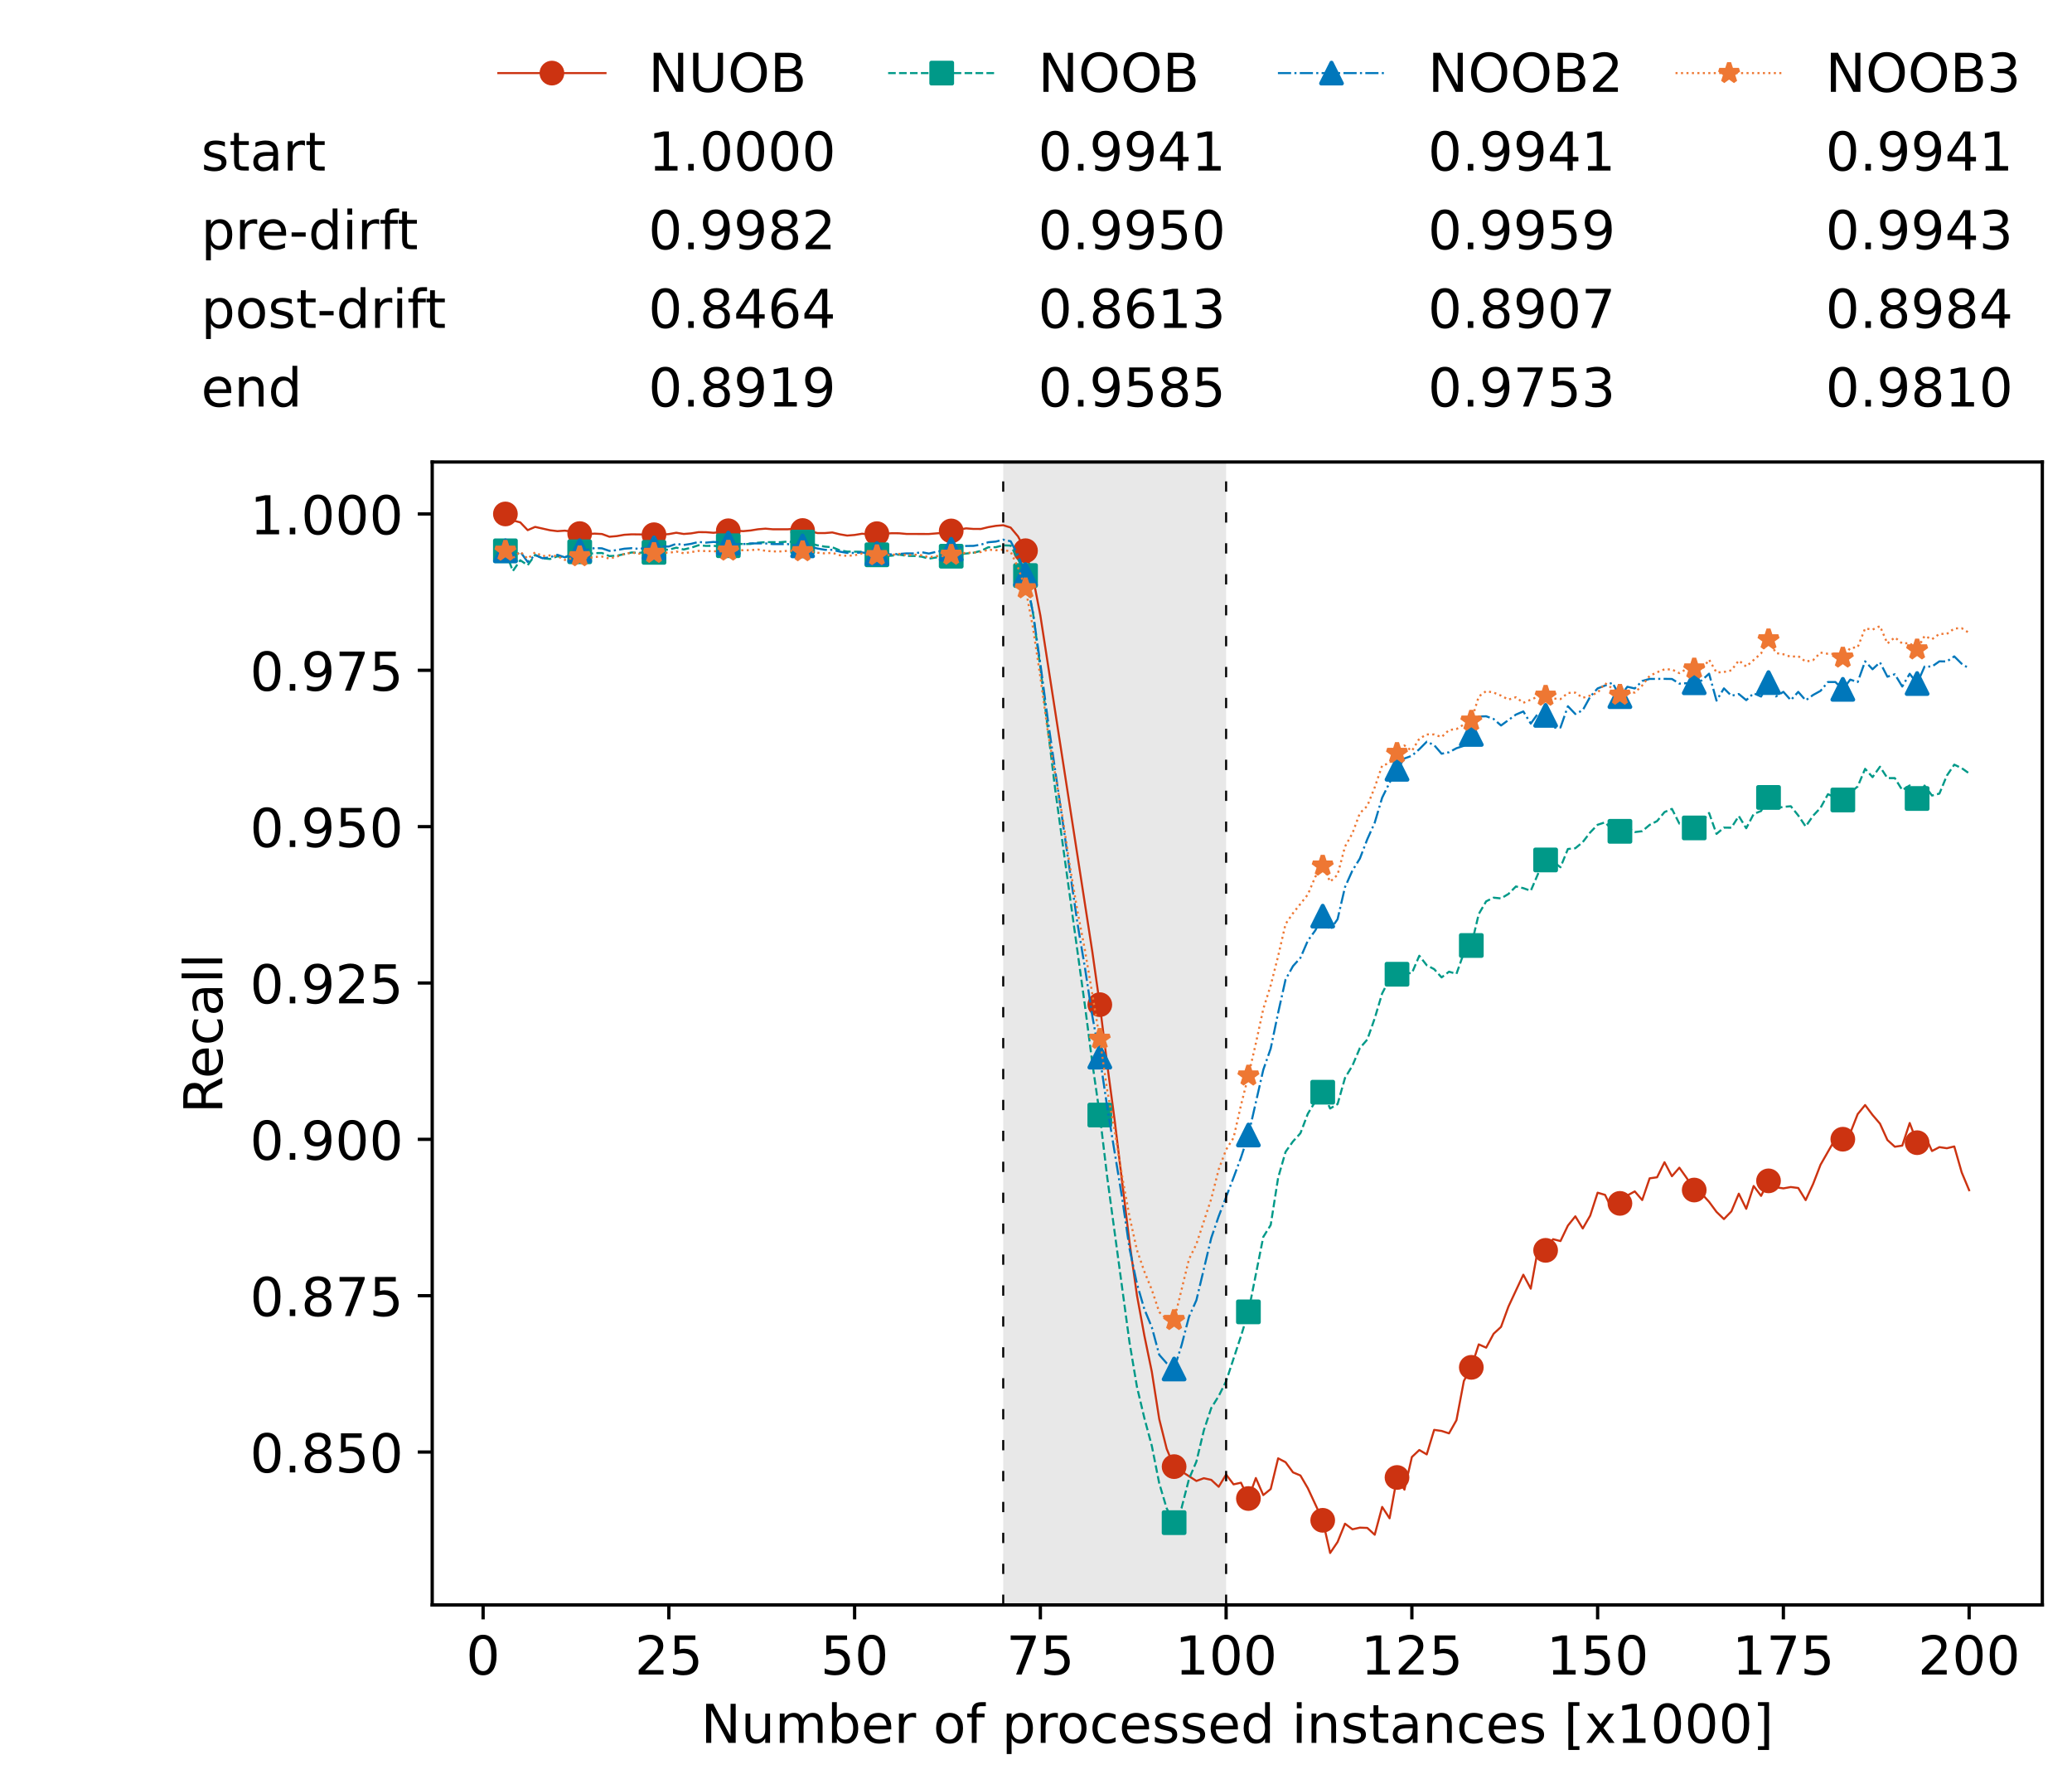 <?xml version="1.0" encoding="utf-8" standalone="no"?>
<!DOCTYPE svg PUBLIC "-//W3C//DTD SVG 1.1//EN"
  "http://www.w3.org/Graphics/SVG/1.1/DTD/svg11.dtd">
<!-- Created with matplotlib (https://matplotlib.org/) -->
<svg height="432.615pt" version="1.1" viewBox="0 0 502.65 432.615" width="502.65pt" xmlns="http://www.w3.org/2000/svg" xmlns:xlink="http://www.w3.org/1999/xlink">
 <defs>
  <style type="text/css">*{stroke-linecap:butt;stroke-linejoin:round;}</style>
 </defs>
 <g id="figure_1">
  <g id="patch_1">
   <path d="M 0 432.615 
L 502.65 432.615 
L 502.65 0 
L 0 0 
z
" style="fill:#ffffff;"/>
  </g>
  <g id="axes_1">
   <g id="patch_2">
    <path d="M 104.85 389.252 
L 495.45 389.252 
L 495.45 112.052 
L 104.85 112.052 
z
" style="fill:#ffffff;"/>
   </g>
   <g id="patch_3">
    <path clip-path="url(#pa2ea36204f)" d="M 297.446 389.252 
L 297.446 112.052 
L 243.372 112.052 
L 243.372 389.252 
z
" style="fill:#d3d3d3;opacity:0.5;"/>
   </g>
   <g id="matplotlib.axis_1">
    <g id="xtick_1">
     <g id="line2d_1">
      <defs>
       <path d="M 0 0 
L 0 3.5 
" id="m644bce108a" style="stroke:#000000;stroke-width:0.8;"/>
      </defs>
      <g>
       <use style="stroke:#000000;stroke-width:0.8;" x="117.197" xlink:href="#m644bce108a" y="389.252"/>
      </g>
     </g>
     <g id="text_1">
      <!-- 0 -->
      <g transform="translate(113.061 406.13)scale(0.13 -0.13)">
       <defs>
        <path d="M 31.781 66.406 
Q 24.172 66.406 20.328 58.906 
Q 16.5 51.422 16.5 36.375 
Q 16.5 21.391 20.328 13.891 
Q 24.172 6.391 31.781 6.391 
Q 39.453 6.391 43.281 13.891 
Q 47.125 21.391 47.125 36.375 
Q 47.125 51.422 43.281 58.906 
Q 39.453 66.406 31.781 66.406 
z
M 31.781 74.219 
Q 44.047 74.219 50.516 64.516 
Q 56.984 54.828 56.984 36.375 
Q 56.984 17.969 50.516 8.266 
Q 44.047 -1.422 31.781 -1.422 
Q 19.531 -1.422 13.062 8.266 
Q 6.594 17.969 6.594 36.375 
Q 6.594 54.828 13.062 64.516 
Q 19.531 74.219 31.781 74.219 
z
" id="DejaVuSans-48"/>
       </defs>
       <use xlink:href="#DejaVuSans-48"/>
      </g>
     </g>
    </g>
    <g id="xtick_2">
     <g id="line2d_2">
      <g>
       <use style="stroke:#000000;stroke-width:0.8;" x="162.259" xlink:href="#m644bce108a" y="389.252"/>
      </g>
     </g>
     <g id="text_2">
      <!-- 25 -->
      <g transform="translate(153.988 406.13)scale(0.13 -0.13)">
       <defs>
        <path d="M 19.188 8.297 
L 53.609 8.297 
L 53.609 0 
L 7.328 0 
L 7.328 8.297 
Q 12.938 14.109 22.625 23.891 
Q 32.328 33.688 34.812 36.531 
Q 39.547 41.844 41.422 45.531 
Q 43.312 49.219 43.312 52.781 
Q 43.312 58.594 39.234 62.25 
Q 35.156 65.922 28.609 65.922 
Q 23.969 65.922 18.812 64.312 
Q 13.672 62.703 7.812 59.422 
L 7.812 69.391 
Q 13.766 71.781 18.938 73 
Q 24.125 74.219 28.422 74.219 
Q 39.75 74.219 46.484 68.547 
Q 53.219 62.891 53.219 53.422 
Q 53.219 48.922 51.531 44.891 
Q 49.859 40.875 45.406 35.406 
Q 44.188 33.984 37.641 27.219 
Q 31.109 20.453 19.188 8.297 
z
" id="DejaVuSans-50"/>
        <path d="M 10.797 72.906 
L 49.516 72.906 
L 49.516 64.594 
L 19.828 64.594 
L 19.828 46.734 
Q 21.969 47.469 24.109 47.828 
Q 26.266 48.188 28.422 48.188 
Q 40.625 48.188 47.75 41.5 
Q 54.891 34.812 54.891 23.391 
Q 54.891 11.625 47.562 5.094 
Q 40.234 -1.422 26.906 -1.422 
Q 22.312 -1.422 17.547 -0.641 
Q 12.797 0.141 7.719 1.703 
L 7.719 11.625 
Q 12.109 9.234 16.797 8.062 
Q 21.484 6.891 26.703 6.891 
Q 35.156 6.891 40.078 11.328 
Q 45.016 15.766 45.016 23.391 
Q 45.016 31 40.078 35.438 
Q 35.156 39.891 26.703 39.891 
Q 22.75 39.891 18.812 39.016 
Q 14.891 38.141 10.797 36.281 
z
" id="DejaVuSans-53"/>
       </defs>
       <use xlink:href="#DejaVuSans-50"/>
       <use x="63.623" xlink:href="#DejaVuSans-53"/>
      </g>
     </g>
    </g>
    <g id="xtick_3">
     <g id="line2d_3">
      <g>
       <use style="stroke:#000000;stroke-width:0.8;" x="207.322" xlink:href="#m644bce108a" y="389.252"/>
      </g>
     </g>
     <g id="text_3">
      <!-- 50 -->
      <g transform="translate(199.05 406.13)scale(0.13 -0.13)">
       <use xlink:href="#DejaVuSans-53"/>
       <use x="63.623" xlink:href="#DejaVuSans-48"/>
      </g>
     </g>
    </g>
    <g id="xtick_4">
     <g id="line2d_4">
      <g>
       <use style="stroke:#000000;stroke-width:0.8;" x="252.384" xlink:href="#m644bce108a" y="389.252"/>
      </g>
     </g>
     <g id="text_4">
      <!-- 75 -->
      <g transform="translate(244.113 406.13)scale(0.13 -0.13)">
       <defs>
        <path d="M 8.203 72.906 
L 55.078 72.906 
L 55.078 68.703 
L 28.609 0 
L 18.312 0 
L 43.219 64.594 
L 8.203 64.594 
z
" id="DejaVuSans-55"/>
       </defs>
       <use xlink:href="#DejaVuSans-55"/>
       <use x="63.623" xlink:href="#DejaVuSans-53"/>
      </g>
     </g>
    </g>
    <g id="xtick_5">
     <g id="line2d_5">
      <g>
       <use style="stroke:#000000;stroke-width:0.8;" x="297.446" xlink:href="#m644bce108a" y="389.252"/>
      </g>
     </g>
     <g id="text_5">
      <!-- 100 -->
      <g transform="translate(285.039 406.13)scale(0.13 -0.13)">
       <defs>
        <path d="M 12.406 8.297 
L 28.516 8.297 
L 28.516 63.922 
L 10.984 60.406 
L 10.984 69.391 
L 28.422 72.906 
L 38.281 72.906 
L 38.281 8.297 
L 54.391 8.297 
L 54.391 0 
L 12.406 0 
z
" id="DejaVuSans-49"/>
       </defs>
       <use xlink:href="#DejaVuSans-49"/>
       <use x="63.623" xlink:href="#DejaVuSans-48"/>
       <use x="127.246" xlink:href="#DejaVuSans-48"/>
      </g>
     </g>
    </g>
    <g id="xtick_6">
     <g id="line2d_6">
      <g>
       <use style="stroke:#000000;stroke-width:0.8;" x="342.509" xlink:href="#m644bce108a" y="389.252"/>
      </g>
     </g>
     <g id="text_6">
      <!-- 125 -->
      <g transform="translate(330.102 406.13)scale(0.13 -0.13)">
       <use xlink:href="#DejaVuSans-49"/>
       <use x="63.623" xlink:href="#DejaVuSans-50"/>
       <use x="127.246" xlink:href="#DejaVuSans-53"/>
      </g>
     </g>
    </g>
    <g id="xtick_7">
     <g id="line2d_7">
      <g>
       <use style="stroke:#000000;stroke-width:0.8;" x="387.571" xlink:href="#m644bce108a" y="389.252"/>
      </g>
     </g>
     <g id="text_7">
      <!-- 150 -->
      <g transform="translate(375.164 406.13)scale(0.13 -0.13)">
       <use xlink:href="#DejaVuSans-49"/>
       <use x="63.623" xlink:href="#DejaVuSans-53"/>
       <use x="127.246" xlink:href="#DejaVuSans-48"/>
      </g>
     </g>
    </g>
    <g id="xtick_8">
     <g id="line2d_8">
      <g>
       <use style="stroke:#000000;stroke-width:0.8;" x="432.633" xlink:href="#m644bce108a" y="389.252"/>
      </g>
     </g>
     <g id="text_8">
      <!-- 175 -->
      <g transform="translate(420.226 406.13)scale(0.13 -0.13)">
       <use xlink:href="#DejaVuSans-49"/>
       <use x="63.623" xlink:href="#DejaVuSans-55"/>
       <use x="127.246" xlink:href="#DejaVuSans-53"/>
      </g>
     </g>
    </g>
    <g id="xtick_9">
     <g id="line2d_9">
      <g>
       <use style="stroke:#000000;stroke-width:0.8;" x="477.695" xlink:href="#m644bce108a" y="389.252"/>
      </g>
     </g>
     <g id="text_9">
      <!-- 200 -->
      <g transform="translate(465.289 406.13)scale(0.13 -0.13)">
       <use xlink:href="#DejaVuSans-50"/>
       <use x="63.623" xlink:href="#DejaVuSans-48"/>
       <use x="127.246" xlink:href="#DejaVuSans-48"/>
      </g>
     </g>
    </g>
    <g id="text_10">
     <!-- Number of processed instances [x1000] -->
     <g transform="translate(170.025 422.711)scale(0.13 -0.13)">
      <defs>
       <path d="M 9.812 72.906 
L 23.094 72.906 
L 55.422 11.922 
L 55.422 72.906 
L 64.984 72.906 
L 64.984 0 
L 51.703 0 
L 19.391 60.984 
L 19.391 0 
L 9.812 0 
z
" id="DejaVuSans-78"/>
       <path d="M 8.5 21.578 
L 8.5 54.688 
L 17.484 54.688 
L 17.484 21.922 
Q 17.484 14.156 20.5 10.266 
Q 23.531 6.391 29.594 6.391 
Q 36.859 6.391 41.078 11.031 
Q 45.312 15.672 45.312 23.688 
L 45.312 54.688 
L 54.297 54.688 
L 54.297 0 
L 45.312 0 
L 45.312 8.406 
Q 42.047 3.422 37.719 1 
Q 33.406 -1.422 27.688 -1.422 
Q 18.266 -1.422 13.375 4.438 
Q 8.5 10.297 8.5 21.578 
z
M 31.109 56 
z
" id="DejaVuSans-117"/>
       <path d="M 52 44.188 
Q 55.375 50.25 60.062 53.125 
Q 64.75 56 71.094 56 
Q 79.641 56 84.281 50.016 
Q 88.922 44.047 88.922 33.016 
L 88.922 0 
L 79.891 0 
L 79.891 32.719 
Q 79.891 40.578 77.094 44.375 
Q 74.312 48.188 68.609 48.188 
Q 61.625 48.188 57.562 43.547 
Q 53.516 38.922 53.516 30.906 
L 53.516 0 
L 44.484 0 
L 44.484 32.719 
Q 44.484 40.625 41.703 44.406 
Q 38.922 48.188 33.109 48.188 
Q 26.219 48.188 22.156 43.531 
Q 18.109 38.875 18.109 30.906 
L 18.109 0 
L 9.078 0 
L 9.078 54.688 
L 18.109 54.688 
L 18.109 46.188 
Q 21.188 51.219 25.484 53.609 
Q 29.781 56 35.688 56 
Q 41.656 56 45.828 52.969 
Q 50 49.953 52 44.188 
z
" id="DejaVuSans-109"/>
       <path d="M 48.688 27.297 
Q 48.688 37.203 44.609 42.844 
Q 40.531 48.484 33.406 48.484 
Q 26.266 48.484 22.188 42.844 
Q 18.109 37.203 18.109 27.297 
Q 18.109 17.391 22.188 11.75 
Q 26.266 6.109 33.406 6.109 
Q 40.531 6.109 44.609 11.75 
Q 48.688 17.391 48.688 27.297 
z
M 18.109 46.391 
Q 20.953 51.266 25.266 53.625 
Q 29.594 56 35.594 56 
Q 45.562 56 51.781 48.094 
Q 58.016 40.188 58.016 27.297 
Q 58.016 14.406 51.781 6.484 
Q 45.562 -1.422 35.594 -1.422 
Q 29.594 -1.422 25.266 0.953 
Q 20.953 3.328 18.109 8.203 
L 18.109 0 
L 9.078 0 
L 9.078 75.984 
L 18.109 75.984 
z
" id="DejaVuSans-98"/>
       <path d="M 56.203 29.594 
L 56.203 25.203 
L 14.891 25.203 
Q 15.484 15.922 20.484 11.062 
Q 25.484 6.203 34.422 6.203 
Q 39.594 6.203 44.453 7.469 
Q 49.312 8.734 54.109 11.281 
L 54.109 2.781 
Q 49.266 0.734 44.188 -0.344 
Q 39.109 -1.422 33.891 -1.422 
Q 20.797 -1.422 13.156 6.188 
Q 5.516 13.812 5.516 26.812 
Q 5.516 40.234 12.766 48.109 
Q 20.016 56 32.328 56 
Q 43.359 56 49.781 48.891 
Q 56.203 41.797 56.203 29.594 
z
M 47.219 32.234 
Q 47.125 39.594 43.094 43.984 
Q 39.062 48.391 32.422 48.391 
Q 24.906 48.391 20.391 44.141 
Q 15.875 39.891 15.188 32.172 
z
" id="DejaVuSans-101"/>
       <path d="M 41.109 46.297 
Q 39.594 47.172 37.812 47.578 
Q 36.031 48 33.891 48 
Q 26.266 48 22.188 43.047 
Q 18.109 38.094 18.109 28.812 
L 18.109 0 
L 9.078 0 
L 9.078 54.688 
L 18.109 54.688 
L 18.109 46.188 
Q 20.953 51.172 25.484 53.578 
Q 30.031 56 36.531 56 
Q 37.453 56 38.578 55.875 
Q 39.703 55.766 41.062 55.516 
z
" id="DejaVuSans-114"/>
       <path id="DejaVuSans-32"/>
       <path d="M 30.609 48.391 
Q 23.391 48.391 19.188 42.75 
Q 14.984 37.109 14.984 27.297 
Q 14.984 17.484 19.156 11.844 
Q 23.344 6.203 30.609 6.203 
Q 37.797 6.203 41.984 11.859 
Q 46.188 17.531 46.188 27.297 
Q 46.188 37.016 41.984 42.703 
Q 37.797 48.391 30.609 48.391 
z
M 30.609 56 
Q 42.328 56 49.016 48.375 
Q 55.719 40.766 55.719 27.297 
Q 55.719 13.875 49.016 6.219 
Q 42.328 -1.422 30.609 -1.422 
Q 18.844 -1.422 12.172 6.219 
Q 5.516 13.875 5.516 27.297 
Q 5.516 40.766 12.172 48.375 
Q 18.844 56 30.609 56 
z
" id="DejaVuSans-111"/>
       <path d="M 37.109 75.984 
L 37.109 68.5 
L 28.516 68.5 
Q 23.688 68.5 21.797 66.547 
Q 19.922 64.594 19.922 59.516 
L 19.922 54.688 
L 34.719 54.688 
L 34.719 47.703 
L 19.922 47.703 
L 19.922 0 
L 10.891 0 
L 10.891 47.703 
L 2.297 47.703 
L 2.297 54.688 
L 10.891 54.688 
L 10.891 58.5 
Q 10.891 67.625 15.141 71.797 
Q 19.391 75.984 28.609 75.984 
z
" id="DejaVuSans-102"/>
       <path d="M 18.109 8.203 
L 18.109 -20.797 
L 9.078 -20.797 
L 9.078 54.688 
L 18.109 54.688 
L 18.109 46.391 
Q 20.953 51.266 25.266 53.625 
Q 29.594 56 35.594 56 
Q 45.562 56 51.781 48.094 
Q 58.016 40.188 58.016 27.297 
Q 58.016 14.406 51.781 6.484 
Q 45.562 -1.422 35.594 -1.422 
Q 29.594 -1.422 25.266 0.953 
Q 20.953 3.328 18.109 8.203 
z
M 48.688 27.297 
Q 48.688 37.203 44.609 42.844 
Q 40.531 48.484 33.406 48.484 
Q 26.266 48.484 22.188 42.844 
Q 18.109 37.203 18.109 27.297 
Q 18.109 17.391 22.188 11.75 
Q 26.266 6.109 33.406 6.109 
Q 40.531 6.109 44.609 11.75 
Q 48.688 17.391 48.688 27.297 
z
" id="DejaVuSans-112"/>
       <path d="M 48.781 52.594 
L 48.781 44.188 
Q 44.969 46.297 41.141 47.344 
Q 37.312 48.391 33.406 48.391 
Q 24.656 48.391 19.812 42.844 
Q 14.984 37.312 14.984 27.297 
Q 14.984 17.281 19.812 11.734 
Q 24.656 6.203 33.406 6.203 
Q 37.312 6.203 41.141 7.25 
Q 44.969 8.297 48.781 10.406 
L 48.781 2.094 
Q 45.016 0.344 40.984 -0.531 
Q 36.969 -1.422 32.422 -1.422 
Q 20.062 -1.422 12.781 6.344 
Q 5.516 14.109 5.516 27.297 
Q 5.516 40.672 12.859 48.328 
Q 20.219 56 33.016 56 
Q 37.156 56 41.109 55.141 
Q 45.062 54.297 48.781 52.594 
z
" id="DejaVuSans-99"/>
       <path d="M 44.281 53.078 
L 44.281 44.578 
Q 40.484 46.531 36.375 47.5 
Q 32.281 48.484 27.875 48.484 
Q 21.188 48.484 17.844 46.438 
Q 14.5 44.391 14.5 40.281 
Q 14.5 37.156 16.891 35.375 
Q 19.281 33.594 26.516 31.984 
L 29.594 31.297 
Q 39.156 29.25 43.188 25.516 
Q 47.219 21.781 47.219 15.094 
Q 47.219 7.469 41.188 3.016 
Q 35.156 -1.422 24.609 -1.422 
Q 20.219 -1.422 15.453 -0.562 
Q 10.688 0.297 5.422 2 
L 5.422 11.281 
Q 10.406 8.688 15.234 7.391 
Q 20.062 6.109 24.812 6.109 
Q 31.156 6.109 34.562 8.281 
Q 37.984 10.453 37.984 14.406 
Q 37.984 18.062 35.516 20.016 
Q 33.062 21.969 24.703 23.781 
L 21.578 24.516 
Q 13.234 26.266 9.516 29.906 
Q 5.812 33.547 5.812 39.891 
Q 5.812 47.609 11.281 51.797 
Q 16.75 56 26.812 56 
Q 31.781 56 36.172 55.266 
Q 40.578 54.547 44.281 53.078 
z
" id="DejaVuSans-115"/>
       <path d="M 45.406 46.391 
L 45.406 75.984 
L 54.391 75.984 
L 54.391 0 
L 45.406 0 
L 45.406 8.203 
Q 42.578 3.328 38.25 0.953 
Q 33.938 -1.422 27.875 -1.422 
Q 17.969 -1.422 11.734 6.484 
Q 5.516 14.406 5.516 27.297 
Q 5.516 40.188 11.734 48.094 
Q 17.969 56 27.875 56 
Q 33.938 56 38.25 53.625 
Q 42.578 51.266 45.406 46.391 
z
M 14.797 27.297 
Q 14.797 17.391 18.875 11.75 
Q 22.953 6.109 30.078 6.109 
Q 37.203 6.109 41.297 11.75 
Q 45.406 17.391 45.406 27.297 
Q 45.406 37.203 41.297 42.844 
Q 37.203 48.484 30.078 48.484 
Q 22.953 48.484 18.875 42.844 
Q 14.797 37.203 14.797 27.297 
z
" id="DejaVuSans-100"/>
       <path d="M 9.422 54.688 
L 18.406 54.688 
L 18.406 0 
L 9.422 0 
z
M 9.422 75.984 
L 18.406 75.984 
L 18.406 64.594 
L 9.422 64.594 
z
" id="DejaVuSans-105"/>
       <path d="M 54.891 33.016 
L 54.891 0 
L 45.906 0 
L 45.906 32.719 
Q 45.906 40.484 42.875 44.328 
Q 39.844 48.188 33.797 48.188 
Q 26.516 48.188 22.312 43.547 
Q 18.109 38.922 18.109 30.906 
L 18.109 0 
L 9.078 0 
L 9.078 54.688 
L 18.109 54.688 
L 18.109 46.188 
Q 21.344 51.125 25.703 53.562 
Q 30.078 56 35.797 56 
Q 45.219 56 50.047 50.172 
Q 54.891 44.344 54.891 33.016 
z
" id="DejaVuSans-110"/>
       <path d="M 18.312 70.219 
L 18.312 54.688 
L 36.812 54.688 
L 36.812 47.703 
L 18.312 47.703 
L 18.312 18.016 
Q 18.312 11.328 20.141 9.422 
Q 21.969 7.516 27.594 7.516 
L 36.812 7.516 
L 36.812 0 
L 27.594 0 
Q 17.188 0 13.234 3.875 
Q 9.281 7.766 9.281 18.016 
L 9.281 47.703 
L 2.688 47.703 
L 2.688 54.688 
L 9.281 54.688 
L 9.281 70.219 
z
" id="DejaVuSans-116"/>
       <path d="M 34.281 27.484 
Q 23.391 27.484 19.188 25 
Q 14.984 22.516 14.984 16.5 
Q 14.984 11.719 18.141 8.906 
Q 21.297 6.109 26.703 6.109 
Q 34.188 6.109 38.703 11.406 
Q 43.219 16.703 43.219 25.484 
L 43.219 27.484 
z
M 52.203 31.203 
L 52.203 0 
L 43.219 0 
L 43.219 8.297 
Q 40.141 3.328 35.547 0.953 
Q 30.953 -1.422 24.312 -1.422 
Q 15.922 -1.422 10.953 3.297 
Q 6 8.016 6 15.922 
Q 6 25.141 12.172 29.828 
Q 18.359 34.516 30.609 34.516 
L 43.219 34.516 
L 43.219 35.406 
Q 43.219 41.609 39.141 45 
Q 35.062 48.391 27.688 48.391 
Q 23 48.391 18.547 47.266 
Q 14.109 46.141 10.016 43.891 
L 10.016 52.203 
Q 14.938 54.109 19.578 55.047 
Q 24.219 56 28.609 56 
Q 40.484 56 46.344 49.844 
Q 52.203 43.703 52.203 31.203 
z
" id="DejaVuSans-97"/>
       <path d="M 8.594 75.984 
L 29.297 75.984 
L 29.297 69 
L 17.578 69 
L 17.578 -6.203 
L 29.297 -6.203 
L 29.297 -13.188 
L 8.594 -13.188 
z
" id="DejaVuSans-91"/>
       <path d="M 54.891 54.688 
L 35.109 28.078 
L 55.906 0 
L 45.312 0 
L 29.391 21.484 
L 13.484 0 
L 2.875 0 
L 24.125 28.609 
L 4.688 54.688 
L 15.281 54.688 
L 29.781 35.203 
L 44.281 54.688 
z
" id="DejaVuSans-120"/>
       <path d="M 30.422 75.984 
L 30.422 -13.188 
L 9.719 -13.188 
L 9.719 -6.203 
L 21.391 -6.203 
L 21.391 69 
L 9.719 69 
L 9.719 75.984 
z
" id="DejaVuSans-93"/>
      </defs>
      <use xlink:href="#DejaVuSans-78"/>
      <use x="74.805" xlink:href="#DejaVuSans-117"/>
      <use x="138.184" xlink:href="#DejaVuSans-109"/>
      <use x="235.596" xlink:href="#DejaVuSans-98"/>
      <use x="299.072" xlink:href="#DejaVuSans-101"/>
      <use x="360.596" xlink:href="#DejaVuSans-114"/>
      <use x="401.709" xlink:href="#DejaVuSans-32"/>
      <use x="433.496" xlink:href="#DejaVuSans-111"/>
      <use x="494.678" xlink:href="#DejaVuSans-102"/>
      <use x="529.883" xlink:href="#DejaVuSans-32"/>
      <use x="561.67" xlink:href="#DejaVuSans-112"/>
      <use x="625.146" xlink:href="#DejaVuSans-114"/>
      <use x="664.01" xlink:href="#DejaVuSans-111"/>
      <use x="725.191" xlink:href="#DejaVuSans-99"/>
      <use x="780.172" xlink:href="#DejaVuSans-101"/>
      <use x="841.695" xlink:href="#DejaVuSans-115"/>
      <use x="893.795" xlink:href="#DejaVuSans-115"/>
      <use x="945.895" xlink:href="#DejaVuSans-101"/>
      <use x="1007.418" xlink:href="#DejaVuSans-100"/>
      <use x="1070.895" xlink:href="#DejaVuSans-32"/>
      <use x="1102.682" xlink:href="#DejaVuSans-105"/>
      <use x="1130.465" xlink:href="#DejaVuSans-110"/>
      <use x="1193.844" xlink:href="#DejaVuSans-115"/>
      <use x="1245.943" xlink:href="#DejaVuSans-116"/>
      <use x="1285.152" xlink:href="#DejaVuSans-97"/>
      <use x="1346.432" xlink:href="#DejaVuSans-110"/>
      <use x="1409.811" xlink:href="#DejaVuSans-99"/>
      <use x="1464.791" xlink:href="#DejaVuSans-101"/>
      <use x="1526.314" xlink:href="#DejaVuSans-115"/>
      <use x="1578.414" xlink:href="#DejaVuSans-32"/>
      <use x="1610.201" xlink:href="#DejaVuSans-91"/>
      <use x="1649.215" xlink:href="#DejaVuSans-120"/>
      <use x="1708.395" xlink:href="#DejaVuSans-49"/>
      <use x="1772.018" xlink:href="#DejaVuSans-48"/>
      <use x="1835.641" xlink:href="#DejaVuSans-48"/>
      <use x="1899.264" xlink:href="#DejaVuSans-48"/>
      <use x="1962.887" xlink:href="#DejaVuSans-93"/>
     </g>
    </g>
   </g>
   <g id="matplotlib.axis_2">
    <g id="ytick_1">
     <g id="line2d_10">
      <defs>
       <path d="M 0 0 
L -3.5 0 
" id="m06f1049f0e" style="stroke:#000000;stroke-width:0.8;"/>
      </defs>
      <g>
       <use style="stroke:#000000;stroke-width:0.8;" x="104.85" xlink:href="#m06f1049f0e" y="352.171"/>
      </g>
     </g>
     <g id="text_11">
      <!-- 0.850 -->
      <g transform="translate(60.633 357.11)scale(0.13 -0.13)">
       <defs>
        <path d="M 10.688 12.406 
L 21 12.406 
L 21 0 
L 10.688 0 
z
" id="DejaVuSans-46"/>
        <path d="M 31.781 34.625 
Q 24.75 34.625 20.719 30.859 
Q 16.703 27.094 16.703 20.516 
Q 16.703 13.922 20.719 10.156 
Q 24.75 6.391 31.781 6.391 
Q 38.812 6.391 42.859 10.172 
Q 46.922 13.969 46.922 20.516 
Q 46.922 27.094 42.891 30.859 
Q 38.875 34.625 31.781 34.625 
z
M 21.922 38.812 
Q 15.578 40.375 12.031 44.719 
Q 8.5 49.078 8.5 55.328 
Q 8.5 64.062 14.719 69.141 
Q 20.953 74.219 31.781 74.219 
Q 42.672 74.219 48.875 69.141 
Q 55.078 64.062 55.078 55.328 
Q 55.078 49.078 51.531 44.719 
Q 48 40.375 41.703 38.812 
Q 48.828 37.156 52.797 32.312 
Q 56.781 27.484 56.781 20.516 
Q 56.781 9.906 50.312 4.234 
Q 43.844 -1.422 31.781 -1.422 
Q 19.734 -1.422 13.25 4.234 
Q 6.781 9.906 6.781 20.516 
Q 6.781 27.484 10.781 32.312 
Q 14.797 37.156 21.922 38.812 
z
M 18.312 54.391 
Q 18.312 48.734 21.844 45.562 
Q 25.391 42.391 31.781 42.391 
Q 38.141 42.391 41.719 45.562 
Q 45.312 48.734 45.312 54.391 
Q 45.312 60.062 41.719 63.234 
Q 38.141 66.406 31.781 66.406 
Q 25.391 66.406 21.844 63.234 
Q 18.312 60.062 18.312 54.391 
z
" id="DejaVuSans-56"/>
       </defs>
       <use xlink:href="#DejaVuSans-48"/>
       <use x="63.623" xlink:href="#DejaVuSans-46"/>
       <use x="95.41" xlink:href="#DejaVuSans-56"/>
       <use x="159.033" xlink:href="#DejaVuSans-53"/>
       <use x="222.656" xlink:href="#DejaVuSans-48"/>
      </g>
     </g>
    </g>
    <g id="ytick_2">
     <g id="line2d_11">
      <g>
       <use style="stroke:#000000;stroke-width:0.8;" x="104.85" xlink:href="#m06f1049f0e" y="314.251"/>
      </g>
     </g>
     <g id="text_12">
      <!-- 0.875 -->
      <g transform="translate(60.633 319.19)scale(0.13 -0.13)">
       <use xlink:href="#DejaVuSans-48"/>
       <use x="63.623" xlink:href="#DejaVuSans-46"/>
       <use x="95.41" xlink:href="#DejaVuSans-56"/>
       <use x="159.033" xlink:href="#DejaVuSans-55"/>
       <use x="222.656" xlink:href="#DejaVuSans-53"/>
      </g>
     </g>
    </g>
    <g id="ytick_3">
     <g id="line2d_12">
      <g>
       <use style="stroke:#000000;stroke-width:0.8;" x="104.85" xlink:href="#m06f1049f0e" y="276.331"/>
      </g>
     </g>
     <g id="text_13">
      <!-- 0.900 -->
      <g transform="translate(60.633 281.27)scale(0.13 -0.13)">
       <defs>
        <path d="M 10.984 1.516 
L 10.984 10.5 
Q 14.703 8.734 18.5 7.812 
Q 22.312 6.891 25.984 6.891 
Q 35.75 6.891 40.891 13.453 
Q 46.047 20.016 46.781 33.406 
Q 43.953 29.203 39.594 26.953 
Q 35.25 24.703 29.984 24.703 
Q 19.047 24.703 12.672 31.312 
Q 6.297 37.938 6.297 49.422 
Q 6.297 60.641 12.938 67.422 
Q 19.578 74.219 30.609 74.219 
Q 43.266 74.219 49.922 64.516 
Q 56.594 54.828 56.594 36.375 
Q 56.594 19.141 48.406 8.859 
Q 40.234 -1.422 26.422 -1.422 
Q 22.703 -1.422 18.891 -0.688 
Q 15.094 0.047 10.984 1.516 
z
M 30.609 32.422 
Q 37.25 32.422 41.125 36.953 
Q 45.016 41.5 45.016 49.422 
Q 45.016 57.281 41.125 61.844 
Q 37.25 66.406 30.609 66.406 
Q 23.969 66.406 20.094 61.844 
Q 16.219 57.281 16.219 49.422 
Q 16.219 41.5 20.094 36.953 
Q 23.969 32.422 30.609 32.422 
z
" id="DejaVuSans-57"/>
       </defs>
       <use xlink:href="#DejaVuSans-48"/>
       <use x="63.623" xlink:href="#DejaVuSans-46"/>
       <use x="95.41" xlink:href="#DejaVuSans-57"/>
       <use x="159.033" xlink:href="#DejaVuSans-48"/>
       <use x="222.656" xlink:href="#DejaVuSans-48"/>
      </g>
     </g>
    </g>
    <g id="ytick_4">
     <g id="line2d_13">
      <g>
       <use style="stroke:#000000;stroke-width:0.8;" x="104.85" xlink:href="#m06f1049f0e" y="238.411"/>
      </g>
     </g>
     <g id="text_14">
      <!-- 0.925 -->
      <g transform="translate(60.633 243.35)scale(0.13 -0.13)">
       <use xlink:href="#DejaVuSans-48"/>
       <use x="63.623" xlink:href="#DejaVuSans-46"/>
       <use x="95.41" xlink:href="#DejaVuSans-57"/>
       <use x="159.033" xlink:href="#DejaVuSans-50"/>
       <use x="222.656" xlink:href="#DejaVuSans-53"/>
      </g>
     </g>
    </g>
    <g id="ytick_5">
     <g id="line2d_14">
      <g>
       <use style="stroke:#000000;stroke-width:0.8;" x="104.85" xlink:href="#m06f1049f0e" y="200.491"/>
      </g>
     </g>
     <g id="text_15">
      <!-- 0.950 -->
      <g transform="translate(60.633 205.43)scale(0.13 -0.13)">
       <use xlink:href="#DejaVuSans-48"/>
       <use x="63.623" xlink:href="#DejaVuSans-46"/>
       <use x="95.41" xlink:href="#DejaVuSans-57"/>
       <use x="159.033" xlink:href="#DejaVuSans-53"/>
       <use x="222.656" xlink:href="#DejaVuSans-48"/>
      </g>
     </g>
    </g>
    <g id="ytick_6">
     <g id="line2d_15">
      <g>
       <use style="stroke:#000000;stroke-width:0.8;" x="104.85" xlink:href="#m06f1049f0e" y="162.572"/>
      </g>
     </g>
     <g id="text_16">
      <!-- 0.975 -->
      <g transform="translate(60.633 167.511)scale(0.13 -0.13)">
       <use xlink:href="#DejaVuSans-48"/>
       <use x="63.623" xlink:href="#DejaVuSans-46"/>
       <use x="95.41" xlink:href="#DejaVuSans-57"/>
       <use x="159.033" xlink:href="#DejaVuSans-55"/>
       <use x="222.656" xlink:href="#DejaVuSans-53"/>
      </g>
     </g>
    </g>
    <g id="ytick_7">
     <g id="line2d_16">
      <g>
       <use style="stroke:#000000;stroke-width:0.8;" x="104.85" xlink:href="#m06f1049f0e" y="124.652"/>
      </g>
     </g>
     <g id="text_17">
      <!-- 1.000 -->
      <g transform="translate(60.633 129.591)scale(0.13 -0.13)">
       <use xlink:href="#DejaVuSans-49"/>
       <use x="63.623" xlink:href="#DejaVuSans-46"/>
       <use x="95.41" xlink:href="#DejaVuSans-48"/>
       <use x="159.033" xlink:href="#DejaVuSans-48"/>
       <use x="222.656" xlink:href="#DejaVuSans-48"/>
      </g>
     </g>
    </g>
    <g id="text_18">
     <!-- Recall -->
     <g transform="translate(53.93 270.044)rotate(-90)scale(0.13 -0.13)">
      <defs>
       <path d="M 44.391 34.188 
Q 47.562 33.109 50.562 29.594 
Q 53.562 26.078 56.594 19.922 
L 66.609 0 
L 56 0 
L 46.688 18.703 
Q 43.062 26.031 39.672 28.422 
Q 36.281 30.812 30.422 30.812 
L 19.672 30.812 
L 19.672 0 
L 9.812 0 
L 9.812 72.906 
L 32.078 72.906 
Q 44.578 72.906 50.734 67.672 
Q 56.891 62.453 56.891 51.906 
Q 56.891 45.016 53.688 40.469 
Q 50.484 35.938 44.391 34.188 
z
M 19.672 64.797 
L 19.672 38.922 
L 32.078 38.922 
Q 39.203 38.922 42.844 42.219 
Q 46.484 45.516 46.484 51.906 
Q 46.484 58.297 42.844 61.547 
Q 39.203 64.797 32.078 64.797 
z
" id="DejaVuSans-82"/>
       <path d="M 9.422 75.984 
L 18.406 75.984 
L 18.406 0 
L 9.422 0 
z
" id="DejaVuSans-108"/>
      </defs>
      <use xlink:href="#DejaVuSans-82"/>
      <use x="64.982" xlink:href="#DejaVuSans-101"/>
      <use x="126.506" xlink:href="#DejaVuSans-99"/>
      <use x="181.486" xlink:href="#DejaVuSans-97"/>
      <use x="242.766" xlink:href="#DejaVuSans-108"/>
      <use x="270.549" xlink:href="#DejaVuSans-108"/>
     </g>
    </g>
   </g>
   <g id="line2d_17"/>
   <g id="line2d_18"/>
   <g id="line2d_19"/>
   <g id="line2d_20"/>
   <g id="line2d_21"/>
   <g id="line2d_22">
    <path clip-path="url(#pa2ea36204f)" d="M 122.605 124.652 
L 124.407 126.216 
L 126.21 126.693 
L 128.012 128.578 
L 129.815 127.793 
L 133.419 128.6 
L 135.222 128.823 
L 137.024 128.703 
L 138.827 128.934 
L 140.629 129.414 
L 142.432 129.555 
L 144.234 129.42 
L 146.037 129.518 
L 147.839 130.179 
L 149.642 130.018 
L 151.444 129.703 
L 153.247 129.592 
L 160.457 129.683 
L 162.259 129.534 
L 164.062 129.206 
L 165.864 129.505 
L 167.667 129.361 
L 169.469 129.059 
L 171.272 129.075 
L 173.074 129.219 
L 174.877 129.049 
L 176.679 128.728 
L 178.482 128.694 
L 180.284 128.823 
L 182.087 128.659 
L 183.889 128.364 
L 185.692 128.216 
L 187.494 128.37 
L 191.099 128.37 
L 192.902 128.22 
L 194.704 128.667 
L 196.507 128.822 
L 198.309 129.284 
L 200.112 129.288 
L 201.914 129.138 
L 203.717 129.584 
L 205.519 129.894 
L 207.322 129.747 
L 209.124 129.448 
L 210.927 129.587 
L 212.729 129.43 
L 214.532 129.452 
L 216.334 129.32 
L 218.137 129.339 
L 219.939 129.502 
L 225.347 129.513 
L 228.952 129.218 
L 230.754 128.771 
L 234.359 128.145 
L 236.162 128.286 
L 237.964 128.289 
L 239.767 127.847 
L 241.569 127.537 
L 243.372 127.382 
L 245.174 127.954 
L 246.976 130.109 
L 248.779 133.564 
L 250.581 139.979 
L 252.384 149.283 
L 265.001 230.907 
L 266.804 243.663 
L 268.606 258.201 
L 270.409 271.733 
L 274.014 301.341 
L 275.816 314.17 
L 277.619 323.966 
L 279.421 332.691 
L 281.224 344.193 
L 283.026 351.382 
L 284.829 355.706 
L 290.236 359.182 
L 292.039 358.517 
L 293.841 358.918 
L 295.644 360.595 
L 297.446 357.624 
L 299.249 360.008 
L 301.051 359.61 
L 302.854 363.444 
L 304.656 358.472 
L 306.459 362.606 
L 308.261 361.142 
L 310.064 353.693 
L 311.866 354.638 
L 313.669 357.099 
L 315.471 357.854 
L 317.274 360.948 
L 320.879 368.727 
L 322.681 376.652 
L 324.484 373.991 
L 326.286 369.548 
L 328.089 370.907 
L 329.891 370.506 
L 331.694 370.572 
L 333.496 372.227 
L 335.299 365.478 
L 337.101 368.237 
L 338.904 358.338 
L 340.706 361.29 
L 342.509 353.377 
L 344.311 351.675 
L 346.114 352.739 
L 347.916 346.793 
L 349.719 347.053 
L 351.521 347.64 
L 353.324 344.447 
L 355.126 334.92 
L 356.928 331.626 
L 358.731 326.061 
L 360.533 326.853 
L 362.336 323.482 
L 364.138 321.815 
L 365.941 316.88 
L 369.546 309.161 
L 371.348 312.545 
L 373.151 302.627 
L 374.953 303.253 
L 376.756 300.551 
L 378.558 301 
L 380.361 297.241 
L 382.163 294.998 
L 383.966 297.947 
L 385.768 294.831 
L 387.571 289.269 
L 389.373 289.796 
L 391.176 293.516 
L 392.978 291.861 
L 394.781 289.934 
L 396.583 288.955 
L 398.386 291.054 
L 400.188 285.783 
L 401.991 285.532 
L 403.793 281.88 
L 405.596 285.277 
L 407.398 283.203 
L 409.201 285.744 
L 411.003 288.623 
L 412.806 289.504 
L 414.608 291.486 
L 416.411 293.925 
L 418.213 295.667 
L 420.016 293.803 
L 421.818 289.506 
L 423.621 293.179 
L 425.423 287.643 
L 427.226 290.043 
L 429.028 286.399 
L 430.831 287.949 
L 432.633 288.22 
L 434.436 287.898 
L 436.238 288.129 
L 438.041 291.067 
L 439.843 287.153 
L 441.646 282.49 
L 445.251 276.186 
L 447.053 276.298 
L 448.856 274.795 
L 450.658 270.21 
L 452.461 268.009 
L 454.263 270.417 
L 456.066 272.526 
L 457.868 276.489 
L 459.671 278.124 
L 461.473 277.851 
L 463.276 272.368 
L 465.078 277.14 
L 466.881 275.127 
L 468.683 279.161 
L 470.485 278.219 
L 472.288 278.487 
L 474.09 278.056 
L 475.893 284.35 
L 477.695 288.663 
L 477.695 288.663 
" style="fill:none;stroke:#cc3311;stroke-linecap:square;stroke-width:0.5;"/>
    <defs>
     <path d="M 0 2.5 
C 0.663 2.5 1.299 2.237 1.768 1.768 
C 2.237 1.299 2.5 0.663 2.5 0 
C 2.5 -0.663 2.237 -1.299 1.768 -1.768 
C 1.299 -2.237 0.663 -2.5 0 -2.5 
C -0.663 -2.5 -1.299 -2.237 -1.768 -1.768 
C -2.237 -1.299 -2.5 -0.663 -2.5 0 
C -2.5 0.663 -2.237 1.299 -1.768 1.768 
C -1.299 2.237 -0.663 2.5 0 2.5 
z
" id="m69b68bb7a5" style="stroke:#cc3311;"/>
    </defs>
    <g clip-path="url(#pa2ea36204f)">
     <use style="fill:#cc3311;stroke:#cc3311;" x="122.605" xlink:href="#m69b68bb7a5" y="124.652"/>
     <use style="fill:#cc3311;stroke:#cc3311;" x="140.629" xlink:href="#m69b68bb7a5" y="129.414"/>
     <use style="fill:#cc3311;stroke:#cc3311;" x="158.654" xlink:href="#m69b68bb7a5" y="129.691"/>
     <use style="fill:#cc3311;stroke:#cc3311;" x="176.679" xlink:href="#m69b68bb7a5" y="128.728"/>
     <use style="fill:#cc3311;stroke:#cc3311;" x="194.704" xlink:href="#m69b68bb7a5" y="128.667"/>
     <use style="fill:#cc3311;stroke:#cc3311;" x="212.729" xlink:href="#m69b68bb7a5" y="129.43"/>
     <use style="fill:#cc3311;stroke:#cc3311;" x="230.754" xlink:href="#m69b68bb7a5" y="128.771"/>
     <use style="fill:#cc3311;stroke:#cc3311;" x="248.779" xlink:href="#m69b68bb7a5" y="133.564"/>
     <use style="fill:#cc3311;stroke:#cc3311;" x="266.804" xlink:href="#m69b68bb7a5" y="243.663"/>
     <use style="fill:#cc3311;stroke:#cc3311;" x="284.829" xlink:href="#m69b68bb7a5" y="355.706"/>
     <use style="fill:#cc3311;stroke:#cc3311;" x="302.854" xlink:href="#m69b68bb7a5" y="363.444"/>
     <use style="fill:#cc3311;stroke:#cc3311;" x="320.879" xlink:href="#m69b68bb7a5" y="368.727"/>
     <use style="fill:#cc3311;stroke:#cc3311;" x="338.904" xlink:href="#m69b68bb7a5" y="358.338"/>
     <use style="fill:#cc3311;stroke:#cc3311;" x="356.928" xlink:href="#m69b68bb7a5" y="331.626"/>
     <use style="fill:#cc3311;stroke:#cc3311;" x="374.953" xlink:href="#m69b68bb7a5" y="303.253"/>
     <use style="fill:#cc3311;stroke:#cc3311;" x="392.978" xlink:href="#m69b68bb7a5" y="291.861"/>
     <use style="fill:#cc3311;stroke:#cc3311;" x="411.003" xlink:href="#m69b68bb7a5" y="288.623"/>
     <use style="fill:#cc3311;stroke:#cc3311;" x="429.028" xlink:href="#m69b68bb7a5" y="286.399"/>
     <use style="fill:#cc3311;stroke:#cc3311;" x="447.053" xlink:href="#m69b68bb7a5" y="276.298"/>
     <use style="fill:#cc3311;stroke:#cc3311;" x="465.078" xlink:href="#m69b68bb7a5" y="277.14"/>
    </g>
   </g>
   <g id="line2d_23"/>
   <g id="line2d_24"/>
   <g id="line2d_25"/>
   <g id="line2d_26"/>
   <g id="line2d_27">
    <path clip-path="url(#pa2ea36204f)" d="M 122.605 133.592 
L 124.407 138.504 
L 126.21 135.885 
L 128.012 137.068 
L 129.815 134.585 
L 131.617 135.389 
L 133.419 135.578 
L 135.222 134.929 
L 137.024 135.16 
L 138.827 134.427 
L 140.629 133.828 
L 142.432 134.408 
L 144.234 134.143 
L 146.037 134.123 
L 147.839 134.871 
L 149.642 134.786 
L 153.247 133.991 
L 155.049 134.114 
L 156.852 133.791 
L 158.654 133.962 
L 160.457 133.323 
L 162.259 133.32 
L 164.062 132.824 
L 165.864 133.272 
L 167.667 132.837 
L 169.469 132.234 
L 171.272 132.4 
L 173.074 132.381 
L 174.877 132.516 
L 176.679 132.357 
L 178.482 131.839 
L 180.284 131.954 
L 182.087 131.923 
L 183.889 131.627 
L 185.692 131.487 
L 189.297 131.496 
L 191.099 131.349 
L 192.902 131.501 
L 194.704 131.479 
L 196.507 131.789 
L 198.309 132.262 
L 200.112 132.579 
L 201.914 132.727 
L 203.717 133.469 
L 205.519 133.779 
L 209.124 133.824 
L 212.729 134.559 
L 214.532 134.891 
L 216.334 134.772 
L 218.137 134.504 
L 219.939 134.827 
L 221.742 134.837 
L 223.544 134.999 
L 225.347 135.488 
L 227.149 135.199 
L 230.754 134.899 
L 232.557 134.441 
L 236.162 134.056 
L 237.964 133.611 
L 239.767 132.722 
L 241.569 132.717 
L 243.372 132.253 
L 245.174 132.335 
L 246.976 135.585 
L 248.779 139.592 
L 250.581 148.556 
L 252.384 161.926 
L 255.989 191.52 
L 263.199 243.934 
L 265.001 257.89 
L 266.804 270.433 
L 268.606 285.547 
L 274.014 325.601 
L 275.816 336.364 
L 277.619 343.959 
L 279.421 350.67 
L 281.224 359.766 
L 283.026 365.83 
L 284.829 369.29 
L 286.631 365.753 
L 288.434 358.724 
L 290.236 354.482 
L 292.039 346.922 
L 293.841 341.482 
L 295.644 338.595 
L 297.446 334.989 
L 301.051 324.051 
L 302.854 318.173 
L 306.459 300.002 
L 308.261 297.105 
L 310.064 285.641 
L 311.866 279.365 
L 313.669 276.828 
L 315.471 274.856 
L 317.274 270.102 
L 319.076 267.158 
L 320.879 264.895 
L 322.681 268.848 
L 324.484 267.783 
L 326.286 261.434 
L 328.089 258.451 
L 329.891 254.197 
L 331.694 252.12 
L 333.496 246.976 
L 335.299 240.932 
L 337.101 237.444 
L 338.904 236.283 
L 340.706 236.024 
L 342.509 236.024 
L 344.311 231.803 
L 346.114 234.107 
L 347.916 235.052 
L 349.719 237.053 
L 351.521 235.669 
L 353.324 236.201 
L 355.126 231.083 
L 356.928 229.313 
L 358.731 221.682 
L 360.533 218.601 
L 362.336 217.711 
L 364.138 217.896 
L 365.941 216.813 
L 367.743 214.999 
L 369.546 215.408 
L 371.348 216.055 
L 373.151 211.856 
L 374.953 208.569 
L 376.756 208.924 
L 378.558 210.34 
L 380.361 205.908 
L 382.163 205.725 
L 383.966 204.236 
L 385.768 201.887 
L 387.571 200.033 
L 389.373 199.445 
L 391.176 201.306 
L 392.978 201.624 
L 394.781 200.77 
L 396.583 201.807 
L 398.386 201.593 
L 400.188 200.062 
L 401.991 199.147 
L 403.793 196.961 
L 405.596 196.182 
L 407.398 199.761 
L 409.201 199.637 
L 411.003 200.8 
L 412.806 199.416 
L 414.608 197.175 
L 416.411 202.254 
L 418.213 200.724 
L 420.016 200.746 
L 421.818 197.919 
L 423.621 200.879 
L 425.423 197.426 
L 427.226 196.691 
L 429.028 193.41 
L 430.831 196.015 
L 432.633 195.699 
L 434.436 195.537 
L 436.238 197.773 
L 438.041 200.452 
L 439.843 197.843 
L 441.646 195.928 
L 443.448 192.618 
L 445.251 193.425 
L 447.053 194.019 
L 448.856 192.222 
L 450.658 190.751 
L 452.461 186.466 
L 454.263 188.481 
L 456.066 185.956 
L 457.868 188.715 
L 459.671 188.715 
L 461.473 191.628 
L 463.276 190.494 
L 465.078 193.662 
L 466.881 190.525 
L 468.683 192.946 
L 470.485 192.475 
L 472.288 188.116 
L 474.09 185.454 
L 475.893 186.3 
L 477.695 187.574 
L 477.695 187.574 
" style="fill:none;stroke:#009988;stroke-dasharray:1.85,0.8;stroke-dashoffset:0;stroke-width:0.5;"/>
    <defs>
     <path d="M -2.5 2.5 
L 2.5 2.5 
L 2.5 -2.5 
L -2.5 -2.5 
z
" id="m30039e6853" style="stroke:#009988;stroke-linejoin:miter;"/>
    </defs>
    <g clip-path="url(#pa2ea36204f)">
     <use style="fill:#009988;stroke:#009988;stroke-linejoin:miter;" x="122.605" xlink:href="#m30039e6853" y="133.592"/>
     <use style="fill:#009988;stroke:#009988;stroke-linejoin:miter;" x="140.629" xlink:href="#m30039e6853" y="133.828"/>
     <use style="fill:#009988;stroke:#009988;stroke-linejoin:miter;" x="158.654" xlink:href="#m30039e6853" y="133.962"/>
     <use style="fill:#009988;stroke:#009988;stroke-linejoin:miter;" x="176.679" xlink:href="#m30039e6853" y="132.357"/>
     <use style="fill:#009988;stroke:#009988;stroke-linejoin:miter;" x="194.704" xlink:href="#m30039e6853" y="131.479"/>
     <use style="fill:#009988;stroke:#009988;stroke-linejoin:miter;" x="212.729" xlink:href="#m30039e6853" y="134.559"/>
     <use style="fill:#009988;stroke:#009988;stroke-linejoin:miter;" x="230.754" xlink:href="#m30039e6853" y="134.899"/>
     <use style="fill:#009988;stroke:#009988;stroke-linejoin:miter;" x="248.779" xlink:href="#m30039e6853" y="139.592"/>
     <use style="fill:#009988;stroke:#009988;stroke-linejoin:miter;" x="266.804" xlink:href="#m30039e6853" y="270.433"/>
     <use style="fill:#009988;stroke:#009988;stroke-linejoin:miter;" x="284.829" xlink:href="#m30039e6853" y="369.29"/>
     <use style="fill:#009988;stroke:#009988;stroke-linejoin:miter;" x="302.854" xlink:href="#m30039e6853" y="318.173"/>
     <use style="fill:#009988;stroke:#009988;stroke-linejoin:miter;" x="320.879" xlink:href="#m30039e6853" y="264.895"/>
     <use style="fill:#009988;stroke:#009988;stroke-linejoin:miter;" x="338.904" xlink:href="#m30039e6853" y="236.283"/>
     <use style="fill:#009988;stroke:#009988;stroke-linejoin:miter;" x="356.928" xlink:href="#m30039e6853" y="229.313"/>
     <use style="fill:#009988;stroke:#009988;stroke-linejoin:miter;" x="374.953" xlink:href="#m30039e6853" y="208.569"/>
     <use style="fill:#009988;stroke:#009988;stroke-linejoin:miter;" x="392.978" xlink:href="#m30039e6853" y="201.624"/>
     <use style="fill:#009988;stroke:#009988;stroke-linejoin:miter;" x="411.003" xlink:href="#m30039e6853" y="200.8"/>
     <use style="fill:#009988;stroke:#009988;stroke-linejoin:miter;" x="429.028" xlink:href="#m30039e6853" y="193.41"/>
     <use style="fill:#009988;stroke:#009988;stroke-linejoin:miter;" x="447.053" xlink:href="#m30039e6853" y="194.019"/>
     <use style="fill:#009988;stroke:#009988;stroke-linejoin:miter;" x="465.078" xlink:href="#m30039e6853" y="193.662"/>
    </g>
   </g>
   <g id="line2d_28"/>
   <g id="line2d_29"/>
   <g id="line2d_30"/>
   <g id="line2d_31"/>
   <g id="line2d_32">
    <path clip-path="url(#pa2ea36204f)" d="M 122.605 133.592 
L 124.407 135.377 
L 126.21 133.8 
L 128.012 136.303 
L 129.815 134.603 
L 131.617 135.404 
L 133.419 135.16 
L 135.222 134.563 
L 137.024 135.178 
L 138.827 134.444 
L 140.629 133.554 
L 142.432 133.35 
L 144.234 132.923 
L 146.037 132.99 
L 147.839 133.617 
L 149.642 133.426 
L 151.444 133.081 
L 153.247 132.952 
L 155.049 133.129 
L 156.852 132.856 
L 158.654 132.872 
L 160.457 132.546 
L 162.259 132.543 
L 164.062 131.887 
L 165.864 132.178 
L 167.667 131.894 
L 169.469 131.442 
L 171.272 131.608 
L 173.074 131.434 
L 176.679 131.727 
L 178.482 131.982 
L 180.284 131.968 
L 182.087 131.793 
L 185.692 131.801 
L 187.494 131.964 
L 191.099 131.963 
L 192.902 132.267 
L 196.507 132.557 
L 198.309 133.03 
L 200.112 133.347 
L 201.914 133.346 
L 203.717 133.787 
L 205.519 134.098 
L 207.322 134.109 
L 209.124 133.984 
L 210.927 134.263 
L 214.532 134.306 
L 216.334 134.473 
L 219.939 134.22 
L 221.742 134.23 
L 223.544 133.922 
L 225.347 134.258 
L 227.149 133.823 
L 230.754 133.224 
L 234.359 132.417 
L 236.162 132.39 
L 237.964 132.095 
L 239.767 131.511 
L 241.569 131.353 
L 243.372 130.889 
L 245.174 131.272 
L 246.976 134.666 
L 248.779 139.347 
L 250.581 148.646 
L 252.384 161.004 
L 254.186 174.535 
L 261.396 224.015 
L 263.199 234.73 
L 265.001 246.481 
L 266.804 256.389 
L 268.606 268.504 
L 272.211 290.486 
L 274.014 302.829 
L 275.816 311.37 
L 277.619 317.537 
L 279.421 321.9 
L 281.224 328.589 
L 283.026 330.641 
L 284.829 332.026 
L 286.631 326.292 
L 288.434 319.39 
L 290.236 315.349 
L 293.841 300.239 
L 295.644 295.001 
L 299.249 285.611 
L 301.051 280.743 
L 302.854 275.278 
L 306.459 259.468 
L 308.261 254.307 
L 310.064 245.643 
L 311.866 237.564 
L 313.669 234.308 
L 315.471 232.316 
L 317.274 228.14 
L 319.076 225.665 
L 320.879 222.2 
L 322.681 225.513 
L 324.484 222.941 
L 326.286 215.161 
L 328.089 211.126 
L 329.891 208.236 
L 331.694 203.55 
L 333.496 199.529 
L 335.299 193.462 
L 337.101 189.834 
L 338.904 186.581 
L 340.706 183.954 
L 342.509 183.295 
L 344.311 181.708 
L 346.114 179.891 
L 347.916 180.714 
L 349.719 182.804 
L 351.521 182.447 
L 353.324 181.471 
L 355.126 180.882 
L 356.928 178.124 
L 358.731 173.784 
L 360.533 173.724 
L 362.336 174.38 
L 364.138 175.954 
L 367.743 173.317 
L 369.546 172.549 
L 371.348 175.494 
L 373.151 172.999 
L 374.953 173.508 
L 376.756 176.496 
L 378.558 176.444 
L 380.361 171.29 
L 382.163 173.165 
L 383.966 172.252 
L 385.768 168.978 
L 387.571 166.965 
L 391.176 165.58 
L 392.978 168.966 
L 394.781 166.564 
L 396.583 166.974 
L 398.386 165.162 
L 400.188 164.662 
L 403.793 164.648 
L 405.596 164.675 
L 407.398 165.807 
L 411.003 165.6 
L 412.806 165.028 
L 414.608 163.39 
L 416.411 169.928 
L 418.213 166.953 
L 420.016 168.743 
L 421.818 168.321 
L 423.621 169.808 
L 425.423 168.141 
L 427.226 168.938 
L 429.028 165.553 
L 430.831 168.916 
L 432.633 167.792 
L 434.436 169.81 
L 436.238 167.805 
L 438.041 169.86 
L 439.843 168.555 
L 441.646 167.557 
L 443.448 165.408 
L 445.251 165.416 
L 447.053 167.186 
L 448.856 164.829 
L 450.658 165.428 
L 452.461 160.392 
L 454.263 162.314 
L 456.066 160.639 
L 457.868 164.126 
L 459.671 163.532 
L 461.473 166.506 
L 463.276 163.41 
L 465.078 165.78 
L 466.881 161.659 
L 468.683 161.659 
L 470.485 160.398 
L 472.288 160.428 
L 474.09 159.197 
L 475.893 160.99 
L 477.695 162.134 
L 477.695 162.134 
" style="fill:none;stroke:#0077bb;stroke-dasharray:3.2,0.8,0.5,0.8;stroke-dashoffset:0;stroke-width:0.5;"/>
    <defs>
     <path d="M 0 -2.5 
L -2.5 2.5 
L 2.5 2.5 
z
" id="m253d13409a" style="stroke:#0077bb;stroke-linejoin:miter;"/>
    </defs>
    <g clip-path="url(#pa2ea36204f)">
     <use style="fill:#0077bb;stroke:#0077bb;stroke-linejoin:miter;" x="122.605" xlink:href="#m253d13409a" y="133.592"/>
     <use style="fill:#0077bb;stroke:#0077bb;stroke-linejoin:miter;" x="140.629" xlink:href="#m253d13409a" y="133.554"/>
     <use style="fill:#0077bb;stroke:#0077bb;stroke-linejoin:miter;" x="158.654" xlink:href="#m253d13409a" y="132.872"/>
     <use style="fill:#0077bb;stroke:#0077bb;stroke-linejoin:miter;" x="176.679" xlink:href="#m253d13409a" y="131.727"/>
     <use style="fill:#0077bb;stroke:#0077bb;stroke-linejoin:miter;" x="194.704" xlink:href="#m253d13409a" y="132.399"/>
     <use style="fill:#0077bb;stroke:#0077bb;stroke-linejoin:miter;" x="212.729" xlink:href="#m253d13409a" y="134.262"/>
     <use style="fill:#0077bb;stroke:#0077bb;stroke-linejoin:miter;" x="230.754" xlink:href="#m253d13409a" y="133.224"/>
     <use style="fill:#0077bb;stroke:#0077bb;stroke-linejoin:miter;" x="248.779" xlink:href="#m253d13409a" y="139.347"/>
     <use style="fill:#0077bb;stroke:#0077bb;stroke-linejoin:miter;" x="266.804" xlink:href="#m253d13409a" y="256.389"/>
     <use style="fill:#0077bb;stroke:#0077bb;stroke-linejoin:miter;" x="284.829" xlink:href="#m253d13409a" y="332.026"/>
     <use style="fill:#0077bb;stroke:#0077bb;stroke-linejoin:miter;" x="302.854" xlink:href="#m253d13409a" y="275.278"/>
     <use style="fill:#0077bb;stroke:#0077bb;stroke-linejoin:miter;" x="320.879" xlink:href="#m253d13409a" y="222.2"/>
     <use style="fill:#0077bb;stroke:#0077bb;stroke-linejoin:miter;" x="338.904" xlink:href="#m253d13409a" y="186.581"/>
     <use style="fill:#0077bb;stroke:#0077bb;stroke-linejoin:miter;" x="356.928" xlink:href="#m253d13409a" y="178.124"/>
     <use style="fill:#0077bb;stroke:#0077bb;stroke-linejoin:miter;" x="374.953" xlink:href="#m253d13409a" y="173.508"/>
     <use style="fill:#0077bb;stroke:#0077bb;stroke-linejoin:miter;" x="392.978" xlink:href="#m253d13409a" y="168.966"/>
     <use style="fill:#0077bb;stroke:#0077bb;stroke-linejoin:miter;" x="411.003" xlink:href="#m253d13409a" y="165.6"/>
     <use style="fill:#0077bb;stroke:#0077bb;stroke-linejoin:miter;" x="429.028" xlink:href="#m253d13409a" y="165.553"/>
     <use style="fill:#0077bb;stroke:#0077bb;stroke-linejoin:miter;" x="447.053" xlink:href="#m253d13409a" y="167.186"/>
     <use style="fill:#0077bb;stroke:#0077bb;stroke-linejoin:miter;" x="465.078" xlink:href="#m253d13409a" y="165.78"/>
    </g>
   </g>
   <g id="line2d_33"/>
   <g id="line2d_34"/>
   <g id="line2d_35"/>
   <g id="line2d_36"/>
   <g id="line2d_37">
    <path clip-path="url(#pa2ea36204f)" d="M 122.605 133.592 
L 124.407 135.377 
L 126.21 133.8 
L 128.012 135.505 
L 129.815 133.965 
L 131.617 134.872 
L 133.419 134.704 
L 135.222 134.881 
L 137.024 135.804 
L 140.629 134.934 
L 142.432 135.422 
L 144.234 135.078 
L 146.037 134.992 
L 147.839 135.485 
L 149.642 134.992 
L 151.444 134.384 
L 153.247 134.013 
L 155.049 134.288 
L 156.852 133.957 
L 158.654 134.128 
L 160.457 133.95 
L 162.259 134.096 
L 164.062 133.751 
L 165.864 134.191 
L 169.469 133.607 
L 174.877 133.732 
L 178.482 133.342 
L 180.284 133.456 
L 182.087 133.425 
L 183.889 133.277 
L 185.692 133.584 
L 187.494 133.738 
L 189.297 133.739 
L 191.099 133.591 
L 192.902 133.591 
L 194.704 133.719 
L 196.507 133.727 
L 198.309 134.052 
L 200.112 134.217 
L 201.914 134.067 
L 203.717 134.658 
L 205.519 134.816 
L 207.322 134.676 
L 209.124 134.253 
L 210.927 134.671 
L 216.334 134.595 
L 218.137 134.327 
L 219.939 134.65 
L 221.742 134.508 
L 223.544 134.67 
L 225.347 135.159 
L 227.149 134.872 
L 228.952 134.875 
L 234.359 134.058 
L 236.162 134.031 
L 237.964 133.887 
L 239.767 133.31 
L 241.569 133.457 
L 243.372 133.294 
L 245.174 133.82 
L 246.976 137.69 
L 248.779 142.716 
L 250.581 152.184 
L 252.384 164.204 
L 254.186 177.384 
L 257.791 198.308 
L 259.594 210.424 
L 261.396 221.025 
L 263.199 230.429 
L 266.804 251.986 
L 268.606 264.435 
L 270.409 274.194 
L 272.211 285.226 
L 274.014 295.093 
L 275.816 303.183 
L 277.619 308.414 
L 279.421 312.811 
L 281.224 318.225 
L 283.026 319.915 
L 284.829 320.177 
L 288.434 305.428 
L 290.236 301.738 
L 293.841 290.76 
L 295.644 283.619 
L 297.446 278.83 
L 299.249 275.957 
L 301.051 268.061 
L 302.854 260.879 
L 304.656 253.062 
L 306.459 244.722 
L 308.261 238.996 
L 310.064 231.89 
L 311.866 224.106 
L 313.669 221.482 
L 317.274 216.953 
L 319.076 212.659 
L 320.879 209.972 
L 322.681 213.848 
L 324.484 212.163 
L 326.286 205.319 
L 328.089 202.117 
L 329.891 197.222 
L 331.694 195.474 
L 333.496 190.965 
L 335.299 185.671 
L 337.101 185.1 
L 338.904 182.637 
L 340.706 180.8 
L 342.509 182.119 
L 344.311 179.165 
L 346.114 178.115 
L 347.916 178.139 
L 349.719 178.756 
L 351.521 177.057 
L 353.324 176.836 
L 355.126 175.694 
L 356.928 174.809 
L 358.731 168.932 
L 360.533 167.619 
L 362.336 167.97 
L 364.138 168.711 
L 365.941 169.674 
L 367.743 169.104 
L 369.546 170.457 
L 373.151 168.932 
L 374.953 168.776 
L 376.756 169.399 
L 378.558 169.549 
L 380.361 168.062 
L 382.163 167.994 
L 383.966 169.245 
L 385.768 168.697 
L 387.571 168.026 
L 389.373 165.701 
L 391.176 167.015 
L 392.978 168.528 
L 394.781 167.738 
L 396.583 167.984 
L 398.386 166.255 
L 400.188 163.927 
L 401.991 163.049 
L 403.793 162.327 
L 405.596 162.364 
L 407.398 163.258 
L 409.201 162.221 
L 411.003 162.165 
L 412.806 162.485 
L 414.608 159.986 
L 416.411 163.104 
L 418.213 162.987 
L 420.016 162.586 
L 421.818 160.181 
L 423.621 161.668 
L 427.226 158.477 
L 429.028 155.091 
L 430.831 158.389 
L 432.633 158.683 
L 434.436 159.302 
L 436.238 159.124 
L 438.041 160.464 
L 439.843 160.107 
L 441.646 158.275 
L 443.448 158.573 
L 445.251 158.581 
L 447.053 159.515 
L 448.856 157.158 
L 450.658 156.984 
L 452.461 152.407 
L 454.263 152.706 
L 456.066 151.856 
L 457.868 156.073 
L 459.671 154.586 
L 461.473 156.073 
L 463.276 155.953 
L 465.078 157.533 
L 466.881 154.235 
L 468.683 155.042 
L 470.485 153.729 
L 472.288 153.758 
L 474.09 152.428 
L 475.893 152.359 
L 477.695 153.503 
L 477.695 153.503 
" style="fill:none;stroke:#ee7733;stroke-dasharray:0.5,0.825;stroke-dashoffset:0;stroke-width:0.5;"/>
    <defs>
     <path d="M 0 -2.5 
L -0.561 -0.773 
L -2.378 -0.773 
L -0.908 0.295 
L -1.469 2.023 
L -0 0.955 
L 1.469 2.023 
L 0.908 0.295 
L 2.378 -0.773 
L 0.561 -0.773 
z
" id="mc721df1620" style="stroke:#ee7733;stroke-linejoin:bevel;"/>
    </defs>
    <g clip-path="url(#pa2ea36204f)">
     <use style="fill:#ee7733;stroke:#ee7733;stroke-linejoin:bevel;" x="122.605" xlink:href="#mc721df1620" y="133.592"/>
     <use style="fill:#ee7733;stroke:#ee7733;stroke-linejoin:bevel;" x="140.629" xlink:href="#mc721df1620" y="134.934"/>
     <use style="fill:#ee7733;stroke:#ee7733;stroke-linejoin:bevel;" x="158.654" xlink:href="#mc721df1620" y="134.128"/>
     <use style="fill:#ee7733;stroke:#ee7733;stroke-linejoin:bevel;" x="176.679" xlink:href="#mc721df1620" y="133.571"/>
     <use style="fill:#ee7733;stroke:#ee7733;stroke-linejoin:bevel;" x="194.704" xlink:href="#mc721df1620" y="133.719"/>
     <use style="fill:#ee7733;stroke:#ee7733;stroke-linejoin:bevel;" x="212.729" xlink:href="#mc721df1620" y="134.67"/>
     <use style="fill:#ee7733;stroke:#ee7733;stroke-linejoin:bevel;" x="230.754" xlink:href="#mc721df1620" y="134.574"/>
     <use style="fill:#ee7733;stroke:#ee7733;stroke-linejoin:bevel;" x="248.779" xlink:href="#mc721df1620" y="142.716"/>
     <use style="fill:#ee7733;stroke:#ee7733;stroke-linejoin:bevel;" x="266.804" xlink:href="#mc721df1620" y="251.986"/>
     <use style="fill:#ee7733;stroke:#ee7733;stroke-linejoin:bevel;" x="284.829" xlink:href="#mc721df1620" y="320.177"/>
     <use style="fill:#ee7733;stroke:#ee7733;stroke-linejoin:bevel;" x="302.854" xlink:href="#mc721df1620" y="260.879"/>
     <use style="fill:#ee7733;stroke:#ee7733;stroke-linejoin:bevel;" x="320.879" xlink:href="#mc721df1620" y="209.972"/>
     <use style="fill:#ee7733;stroke:#ee7733;stroke-linejoin:bevel;" x="338.904" xlink:href="#mc721df1620" y="182.637"/>
     <use style="fill:#ee7733;stroke:#ee7733;stroke-linejoin:bevel;" x="356.928" xlink:href="#mc721df1620" y="174.809"/>
     <use style="fill:#ee7733;stroke:#ee7733;stroke-linejoin:bevel;" x="374.953" xlink:href="#mc721df1620" y="168.776"/>
     <use style="fill:#ee7733;stroke:#ee7733;stroke-linejoin:bevel;" x="392.978" xlink:href="#mc721df1620" y="168.528"/>
     <use style="fill:#ee7733;stroke:#ee7733;stroke-linejoin:bevel;" x="411.003" xlink:href="#mc721df1620" y="162.165"/>
     <use style="fill:#ee7733;stroke:#ee7733;stroke-linejoin:bevel;" x="429.028" xlink:href="#mc721df1620" y="155.091"/>
     <use style="fill:#ee7733;stroke:#ee7733;stroke-linejoin:bevel;" x="447.053" xlink:href="#mc721df1620" y="159.515"/>
     <use style="fill:#ee7733;stroke:#ee7733;stroke-linejoin:bevel;" x="465.078" xlink:href="#mc721df1620" y="157.533"/>
    </g>
   </g>
   <g id="line2d_38"/>
   <g id="line2d_39"/>
   <g id="line2d_40"/>
   <g id="line2d_41"/>
   <g id="line2d_42">
    <path clip-path="url(#pa2ea36204f)" d="M 243.372 389.252 
L 243.372 112.052 
" style="fill:none;stroke:#000000;stroke-dasharray:2.5,5;stroke-dashoffset:0;stroke-width:0.5;"/>
   </g>
   <g id="line2d_43">
    <path clip-path="url(#pa2ea36204f)" d="M 297.446 389.252 
L 297.446 112.052 
" style="fill:none;stroke:#000000;stroke-dasharray:2.5,5;stroke-dashoffset:0;stroke-width:0.5;"/>
   </g>
   <g id="patch_4">
    <path d="M 104.85 389.252 
L 104.85 112.052 
" style="fill:none;stroke:#000000;stroke-linecap:square;stroke-linejoin:miter;stroke-width:0.8;"/>
   </g>
   <g id="patch_5">
    <path d="M 495.45 389.252 
L 495.45 112.052 
" style="fill:none;stroke:#000000;stroke-linecap:square;stroke-linejoin:miter;stroke-width:0.8;"/>
   </g>
   <g id="patch_6">
    <path d="M 104.85 389.252 
L 495.45 389.252 
" style="fill:none;stroke:#000000;stroke-linecap:square;stroke-linejoin:miter;stroke-width:0.8;"/>
   </g>
   <g id="patch_7">
    <path d="M 104.85 112.052 
L 495.45 112.052 
" style="fill:none;stroke:#000000;stroke-linecap:square;stroke-linejoin:miter;stroke-width:0.8;"/>
   </g>
   <g id="legend_1">
    <g id="line2d_44"/>
    <g id="line2d_45"/>
    <g id="text_19">
     <!--   -->
     <g transform="translate(48.8 22.278)scale(0.13 -0.13)">
      <use xlink:href="#DejaVuSans-32"/>
     </g>
    </g>
    <g id="line2d_46"/>
    <g id="line2d_47"/>
    <g id="text_20">
     <!-- start -->
     <g transform="translate(48.8 41.36)scale(0.13 -0.13)">
      <use xlink:href="#DejaVuSans-115"/>
      <use x="52.1" xlink:href="#DejaVuSans-116"/>
      <use x="91.309" xlink:href="#DejaVuSans-97"/>
      <use x="152.588" xlink:href="#DejaVuSans-114"/>
      <use x="193.701" xlink:href="#DejaVuSans-116"/>
     </g>
    </g>
    <g id="line2d_48"/>
    <g id="line2d_49"/>
    <g id="text_21">
     <!-- pre-dirft -->
     <g transform="translate(48.8 60.441)scale(0.13 -0.13)">
      <defs>
       <path d="M 4.891 31.391 
L 31.203 31.391 
L 31.203 23.391 
L 4.891 23.391 
z
" id="DejaVuSans-45"/>
      </defs>
      <use xlink:href="#DejaVuSans-112"/>
      <use x="63.477" xlink:href="#DejaVuSans-114"/>
      <use x="102.34" xlink:href="#DejaVuSans-101"/>
      <use x="163.863" xlink:href="#DejaVuSans-45"/>
      <use x="199.947" xlink:href="#DejaVuSans-100"/>
      <use x="263.424" xlink:href="#DejaVuSans-105"/>
      <use x="291.207" xlink:href="#DejaVuSans-114"/>
      <use x="332.32" xlink:href="#DejaVuSans-102"/>
      <use x="365.775" xlink:href="#DejaVuSans-116"/>
     </g>
    </g>
    <g id="line2d_50"/>
    <g id="line2d_51"/>
    <g id="text_22">
     <!-- post-drift -->
     <g transform="translate(48.8 79.523)scale(0.13 -0.13)">
      <use xlink:href="#DejaVuSans-112"/>
      <use x="63.477" xlink:href="#DejaVuSans-111"/>
      <use x="124.658" xlink:href="#DejaVuSans-115"/>
      <use x="176.758" xlink:href="#DejaVuSans-116"/>
      <use x="215.967" xlink:href="#DejaVuSans-45"/>
      <use x="252.051" xlink:href="#DejaVuSans-100"/>
      <use x="315.527" xlink:href="#DejaVuSans-114"/>
      <use x="356.641" xlink:href="#DejaVuSans-105"/>
      <use x="384.424" xlink:href="#DejaVuSans-102"/>
      <use x="417.879" xlink:href="#DejaVuSans-116"/>
     </g>
    </g>
    <g id="line2d_52"/>
    <g id="line2d_53"/>
    <g id="text_23">
     <!-- end -->
     <g transform="translate(48.8 98.604)scale(0.13 -0.13)">
      <use xlink:href="#DejaVuSans-101"/>
      <use x="61.523" xlink:href="#DejaVuSans-110"/>
      <use x="124.902" xlink:href="#DejaVuSans-100"/>
     </g>
    </g>
    <g id="line2d_54">
     <path d="M 120.892 17.728 
L 146.892 17.728 
" style="fill:none;stroke:#cc3311;stroke-linecap:square;stroke-width:0.5;"/>
    </g>
    <g id="line2d_55">
     <g>
      <use style="fill:#cc3311;stroke:#cc3311;" x="133.892" xlink:href="#m69b68bb7a5" y="17.728"/>
     </g>
    </g>
    <g id="text_24">
     <!-- NUOB -->
     <g transform="translate(157.292 22.278)scale(0.13 -0.13)">
      <defs>
       <path d="M 8.688 72.906 
L 18.609 72.906 
L 18.609 28.609 
Q 18.609 16.891 22.844 11.734 
Q 27.094 6.594 36.625 6.594 
Q 46.094 6.594 50.344 11.734 
Q 54.594 16.891 54.594 28.609 
L 54.594 72.906 
L 64.5 72.906 
L 64.5 27.391 
Q 64.5 13.141 57.438 5.859 
Q 50.391 -1.422 36.625 -1.422 
Q 22.797 -1.422 15.734 5.859 
Q 8.688 13.141 8.688 27.391 
z
" id="DejaVuSans-85"/>
       <path d="M 39.406 66.219 
Q 28.656 66.219 22.328 58.203 
Q 16.016 50.203 16.016 36.375 
Q 16.016 22.609 22.328 14.594 
Q 28.656 6.594 39.406 6.594 
Q 50.141 6.594 56.422 14.594 
Q 62.703 22.609 62.703 36.375 
Q 62.703 50.203 56.422 58.203 
Q 50.141 66.219 39.406 66.219 
z
M 39.406 74.219 
Q 54.734 74.219 63.906 63.938 
Q 73.094 53.656 73.094 36.375 
Q 73.094 19.141 63.906 8.859 
Q 54.734 -1.422 39.406 -1.422 
Q 24.031 -1.422 14.812 8.828 
Q 5.609 19.094 5.609 36.375 
Q 5.609 53.656 14.812 63.938 
Q 24.031 74.219 39.406 74.219 
z
" id="DejaVuSans-79"/>
       <path d="M 19.672 34.812 
L 19.672 8.109 
L 35.5 8.109 
Q 43.453 8.109 47.281 11.406 
Q 51.125 14.703 51.125 21.484 
Q 51.125 28.328 47.281 31.562 
Q 43.453 34.812 35.5 34.812 
z
M 19.672 64.797 
L 19.672 42.828 
L 34.281 42.828 
Q 41.5 42.828 45.031 45.531 
Q 48.578 48.25 48.578 53.812 
Q 48.578 59.328 45.031 62.062 
Q 41.5 64.797 34.281 64.797 
z
M 9.812 72.906 
L 35.016 72.906 
Q 46.297 72.906 52.391 68.219 
Q 58.5 63.531 58.5 54.891 
Q 58.5 48.188 55.375 44.234 
Q 52.25 40.281 46.188 39.312 
Q 53.469 37.75 57.5 32.781 
Q 61.531 27.828 61.531 20.406 
Q 61.531 10.641 54.891 5.312 
Q 48.25 0 35.984 0 
L 9.812 0 
z
" id="DejaVuSans-66"/>
      </defs>
      <use xlink:href="#DejaVuSans-78"/>
      <use x="74.805" xlink:href="#DejaVuSans-85"/>
      <use x="147.998" xlink:href="#DejaVuSans-79"/>
      <use x="226.709" xlink:href="#DejaVuSans-66"/>
     </g>
    </g>
    <g id="line2d_56"/>
    <g id="line2d_57"/>
    <g id="text_25">
     <!-- 1.0000 -->
     <g transform="translate(157.292 41.36)scale(0.13 -0.13)">
      <use xlink:href="#DejaVuSans-49"/>
      <use x="63.623" xlink:href="#DejaVuSans-46"/>
      <use x="95.41" xlink:href="#DejaVuSans-48"/>
      <use x="159.033" xlink:href="#DejaVuSans-48"/>
      <use x="222.656" xlink:href="#DejaVuSans-48"/>
      <use x="286.279" xlink:href="#DejaVuSans-48"/>
     </g>
    </g>
    <g id="line2d_58"/>
    <g id="line2d_59"/>
    <g id="text_26">
     <!-- 0.9982 -->
     <g transform="translate(157.292 60.441)scale(0.13 -0.13)">
      <use xlink:href="#DejaVuSans-48"/>
      <use x="63.623" xlink:href="#DejaVuSans-46"/>
      <use x="95.41" xlink:href="#DejaVuSans-57"/>
      <use x="159.033" xlink:href="#DejaVuSans-57"/>
      <use x="222.656" xlink:href="#DejaVuSans-56"/>
      <use x="286.279" xlink:href="#DejaVuSans-50"/>
     </g>
    </g>
    <g id="line2d_60"/>
    <g id="line2d_61"/>
    <g id="text_27">
     <!-- 0.8464 -->
     <g transform="translate(157.292 79.523)scale(0.13 -0.13)">
      <defs>
       <path d="M 37.797 64.312 
L 12.891 25.391 
L 37.797 25.391 
z
M 35.203 72.906 
L 47.609 72.906 
L 47.609 25.391 
L 58.016 25.391 
L 58.016 17.188 
L 47.609 17.188 
L 47.609 0 
L 37.797 0 
L 37.797 17.188 
L 4.891 17.188 
L 4.891 26.703 
z
" id="DejaVuSans-52"/>
       <path d="M 33.016 40.375 
Q 26.375 40.375 22.484 35.828 
Q 18.609 31.297 18.609 23.391 
Q 18.609 15.531 22.484 10.953 
Q 26.375 6.391 33.016 6.391 
Q 39.656 6.391 43.531 10.953 
Q 47.406 15.531 47.406 23.391 
Q 47.406 31.297 43.531 35.828 
Q 39.656 40.375 33.016 40.375 
z
M 52.594 71.297 
L 52.594 62.312 
Q 48.875 64.062 45.094 64.984 
Q 41.312 65.922 37.594 65.922 
Q 27.828 65.922 22.672 59.328 
Q 17.531 52.734 16.797 39.406 
Q 19.672 43.656 24.016 45.922 
Q 28.375 48.188 33.594 48.188 
Q 44.578 48.188 50.953 41.516 
Q 57.328 34.859 57.328 23.391 
Q 57.328 12.156 50.688 5.359 
Q 44.047 -1.422 33.016 -1.422 
Q 20.359 -1.422 13.672 8.266 
Q 6.984 17.969 6.984 36.375 
Q 6.984 53.656 15.188 63.938 
Q 23.391 74.219 37.203 74.219 
Q 40.922 74.219 44.703 73.484 
Q 48.484 72.75 52.594 71.297 
z
" id="DejaVuSans-54"/>
      </defs>
      <use xlink:href="#DejaVuSans-48"/>
      <use x="63.623" xlink:href="#DejaVuSans-46"/>
      <use x="95.41" xlink:href="#DejaVuSans-56"/>
      <use x="159.033" xlink:href="#DejaVuSans-52"/>
      <use x="222.656" xlink:href="#DejaVuSans-54"/>
      <use x="286.279" xlink:href="#DejaVuSans-52"/>
     </g>
    </g>
    <g id="line2d_62"/>
    <g id="line2d_63"/>
    <g id="text_28">
     <!-- 0.8919 -->
     <g transform="translate(157.292 98.604)scale(0.13 -0.13)">
      <use xlink:href="#DejaVuSans-48"/>
      <use x="63.623" xlink:href="#DejaVuSans-46"/>
      <use x="95.41" xlink:href="#DejaVuSans-56"/>
      <use x="159.033" xlink:href="#DejaVuSans-57"/>
      <use x="222.656" xlink:href="#DejaVuSans-49"/>
      <use x="286.279" xlink:href="#DejaVuSans-57"/>
     </g>
    </g>
    <g id="line2d_64">
     <path d="M 215.452 17.728 
L 241.452 17.728 
" style="fill:none;stroke:#009988;stroke-dasharray:1.85,0.8;stroke-dashoffset:0;stroke-width:0.5;"/>
    </g>
    <g id="line2d_65">
     <g>
      <use style="fill:#009988;stroke:#009988;stroke-linejoin:miter;" x="228.452" xlink:href="#m30039e6853" y="17.728"/>
     </g>
    </g>
    <g id="text_29">
     <!-- NOOB -->
     <g transform="translate(251.852 22.278)scale(0.13 -0.13)">
      <use xlink:href="#DejaVuSans-78"/>
      <use x="74.805" xlink:href="#DejaVuSans-79"/>
      <use x="153.516" xlink:href="#DejaVuSans-79"/>
      <use x="232.227" xlink:href="#DejaVuSans-66"/>
     </g>
    </g>
    <g id="line2d_66"/>
    <g id="line2d_67"/>
    <g id="text_30">
     <!-- 0.9941 -->
     <g transform="translate(251.852 41.36)scale(0.13 -0.13)">
      <use xlink:href="#DejaVuSans-48"/>
      <use x="63.623" xlink:href="#DejaVuSans-46"/>
      <use x="95.41" xlink:href="#DejaVuSans-57"/>
      <use x="159.033" xlink:href="#DejaVuSans-57"/>
      <use x="222.656" xlink:href="#DejaVuSans-52"/>
      <use x="286.279" xlink:href="#DejaVuSans-49"/>
     </g>
    </g>
    <g id="line2d_68"/>
    <g id="line2d_69"/>
    <g id="text_31">
     <!-- 0.9950 -->
     <g transform="translate(251.852 60.441)scale(0.13 -0.13)">
      <use xlink:href="#DejaVuSans-48"/>
      <use x="63.623" xlink:href="#DejaVuSans-46"/>
      <use x="95.41" xlink:href="#DejaVuSans-57"/>
      <use x="159.033" xlink:href="#DejaVuSans-57"/>
      <use x="222.656" xlink:href="#DejaVuSans-53"/>
      <use x="286.279" xlink:href="#DejaVuSans-48"/>
     </g>
    </g>
    <g id="line2d_70"/>
    <g id="line2d_71"/>
    <g id="text_32">
     <!-- 0.8613 -->
     <g transform="translate(251.852 79.523)scale(0.13 -0.13)">
      <defs>
       <path d="M 40.578 39.312 
Q 47.656 37.797 51.625 33 
Q 55.609 28.219 55.609 21.188 
Q 55.609 10.406 48.188 4.484 
Q 40.766 -1.422 27.094 -1.422 
Q 22.516 -1.422 17.656 -0.516 
Q 12.797 0.391 7.625 2.203 
L 7.625 11.719 
Q 11.719 9.328 16.594 8.109 
Q 21.484 6.891 26.812 6.891 
Q 36.078 6.891 40.938 10.547 
Q 45.797 14.203 45.797 21.188 
Q 45.797 27.641 41.281 31.266 
Q 36.766 34.906 28.719 34.906 
L 20.219 34.906 
L 20.219 43.016 
L 29.109 43.016 
Q 36.375 43.016 40.234 45.922 
Q 44.094 48.828 44.094 54.297 
Q 44.094 59.906 40.109 62.906 
Q 36.141 65.922 28.719 65.922 
Q 24.656 65.922 20.016 65.031 
Q 15.375 64.156 9.812 62.312 
L 9.812 71.094 
Q 15.438 72.656 20.344 73.438 
Q 25.25 74.219 29.594 74.219 
Q 40.828 74.219 47.359 69.109 
Q 53.906 64.016 53.906 55.328 
Q 53.906 49.266 50.438 45.094 
Q 46.969 40.922 40.578 39.312 
z
" id="DejaVuSans-51"/>
      </defs>
      <use xlink:href="#DejaVuSans-48"/>
      <use x="63.623" xlink:href="#DejaVuSans-46"/>
      <use x="95.41" xlink:href="#DejaVuSans-56"/>
      <use x="159.033" xlink:href="#DejaVuSans-54"/>
      <use x="222.656" xlink:href="#DejaVuSans-49"/>
      <use x="286.279" xlink:href="#DejaVuSans-51"/>
     </g>
    </g>
    <g id="line2d_72"/>
    <g id="line2d_73"/>
    <g id="text_33">
     <!-- 0.9585 -->
     <g transform="translate(251.852 98.604)scale(0.13 -0.13)">
      <use xlink:href="#DejaVuSans-48"/>
      <use x="63.623" xlink:href="#DejaVuSans-46"/>
      <use x="95.41" xlink:href="#DejaVuSans-57"/>
      <use x="159.033" xlink:href="#DejaVuSans-53"/>
      <use x="222.656" xlink:href="#DejaVuSans-56"/>
      <use x="286.279" xlink:href="#DejaVuSans-53"/>
     </g>
    </g>
    <g id="line2d_74">
     <path d="M 310.012 17.728 
L 336.012 17.728 
" style="fill:none;stroke:#0077bb;stroke-dasharray:3.2,0.8,0.5,0.8;stroke-dashoffset:0;stroke-width:0.5;"/>
    </g>
    <g id="line2d_75">
     <g>
      <use style="fill:#0077bb;stroke:#0077bb;stroke-linejoin:miter;" x="323.012" xlink:href="#m253d13409a" y="17.728"/>
     </g>
    </g>
    <g id="text_34">
     <!-- NOOB2 -->
     <g transform="translate(346.412 22.278)scale(0.13 -0.13)">
      <use xlink:href="#DejaVuSans-78"/>
      <use x="74.805" xlink:href="#DejaVuSans-79"/>
      <use x="153.516" xlink:href="#DejaVuSans-79"/>
      <use x="232.227" xlink:href="#DejaVuSans-66"/>
      <use x="300.83" xlink:href="#DejaVuSans-50"/>
     </g>
    </g>
    <g id="line2d_76"/>
    <g id="line2d_77"/>
    <g id="text_35">
     <!-- 0.9941 -->
     <g transform="translate(346.412 41.36)scale(0.13 -0.13)">
      <use xlink:href="#DejaVuSans-48"/>
      <use x="63.623" xlink:href="#DejaVuSans-46"/>
      <use x="95.41" xlink:href="#DejaVuSans-57"/>
      <use x="159.033" xlink:href="#DejaVuSans-57"/>
      <use x="222.656" xlink:href="#DejaVuSans-52"/>
      <use x="286.279" xlink:href="#DejaVuSans-49"/>
     </g>
    </g>
    <g id="line2d_78"/>
    <g id="line2d_79"/>
    <g id="text_36">
     <!-- 0.9959 -->
     <g transform="translate(346.412 60.441)scale(0.13 -0.13)">
      <use xlink:href="#DejaVuSans-48"/>
      <use x="63.623" xlink:href="#DejaVuSans-46"/>
      <use x="95.41" xlink:href="#DejaVuSans-57"/>
      <use x="159.033" xlink:href="#DejaVuSans-57"/>
      <use x="222.656" xlink:href="#DejaVuSans-53"/>
      <use x="286.279" xlink:href="#DejaVuSans-57"/>
     </g>
    </g>
    <g id="line2d_80"/>
    <g id="line2d_81"/>
    <g id="text_37">
     <!-- 0.8907 -->
     <g transform="translate(346.412 79.523)scale(0.13 -0.13)">
      <use xlink:href="#DejaVuSans-48"/>
      <use x="63.623" xlink:href="#DejaVuSans-46"/>
      <use x="95.41" xlink:href="#DejaVuSans-56"/>
      <use x="159.033" xlink:href="#DejaVuSans-57"/>
      <use x="222.656" xlink:href="#DejaVuSans-48"/>
      <use x="286.279" xlink:href="#DejaVuSans-55"/>
     </g>
    </g>
    <g id="line2d_82"/>
    <g id="line2d_83"/>
    <g id="text_38">
     <!-- 0.9753 -->
     <g transform="translate(346.412 98.604)scale(0.13 -0.13)">
      <use xlink:href="#DejaVuSans-48"/>
      <use x="63.623" xlink:href="#DejaVuSans-46"/>
      <use x="95.41" xlink:href="#DejaVuSans-57"/>
      <use x="159.033" xlink:href="#DejaVuSans-55"/>
      <use x="222.656" xlink:href="#DejaVuSans-53"/>
      <use x="286.279" xlink:href="#DejaVuSans-51"/>
     </g>
    </g>
    <g id="line2d_84">
     <path d="M 406.467 17.728 
L 432.467 17.728 
" style="fill:none;stroke:#ee7733;stroke-dasharray:0.5,0.825;stroke-dashoffset:0;stroke-width:0.5;"/>
    </g>
    <g id="line2d_85">
     <g>
      <use style="fill:#ee7733;stroke:#ee7733;stroke-linejoin:bevel;" x="419.467" xlink:href="#mc721df1620" y="17.728"/>
     </g>
    </g>
    <g id="text_39">
     <!-- NOOB3 -->
     <g transform="translate(442.867 22.278)scale(0.13 -0.13)">
      <use xlink:href="#DejaVuSans-78"/>
      <use x="74.805" xlink:href="#DejaVuSans-79"/>
      <use x="153.516" xlink:href="#DejaVuSans-79"/>
      <use x="232.227" xlink:href="#DejaVuSans-66"/>
      <use x="300.83" xlink:href="#DejaVuSans-51"/>
     </g>
    </g>
    <g id="line2d_86"/>
    <g id="line2d_87"/>
    <g id="text_40">
     <!-- 0.9941 -->
     <g transform="translate(442.867 41.36)scale(0.13 -0.13)">
      <use xlink:href="#DejaVuSans-48"/>
      <use x="63.623" xlink:href="#DejaVuSans-46"/>
      <use x="95.41" xlink:href="#DejaVuSans-57"/>
      <use x="159.033" xlink:href="#DejaVuSans-57"/>
      <use x="222.656" xlink:href="#DejaVuSans-52"/>
      <use x="286.279" xlink:href="#DejaVuSans-49"/>
     </g>
    </g>
    <g id="line2d_88"/>
    <g id="line2d_89"/>
    <g id="text_41">
     <!-- 0.9943 -->
     <g transform="translate(442.867 60.441)scale(0.13 -0.13)">
      <use xlink:href="#DejaVuSans-48"/>
      <use x="63.623" xlink:href="#DejaVuSans-46"/>
      <use x="95.41" xlink:href="#DejaVuSans-57"/>
      <use x="159.033" xlink:href="#DejaVuSans-57"/>
      <use x="222.656" xlink:href="#DejaVuSans-52"/>
      <use x="286.279" xlink:href="#DejaVuSans-51"/>
     </g>
    </g>
    <g id="line2d_90"/>
    <g id="line2d_91"/>
    <g id="text_42">
     <!-- 0.8984 -->
     <g transform="translate(442.867 79.523)scale(0.13 -0.13)">
      <use xlink:href="#DejaVuSans-48"/>
      <use x="63.623" xlink:href="#DejaVuSans-46"/>
      <use x="95.41" xlink:href="#DejaVuSans-56"/>
      <use x="159.033" xlink:href="#DejaVuSans-57"/>
      <use x="222.656" xlink:href="#DejaVuSans-56"/>
      <use x="286.279" xlink:href="#DejaVuSans-52"/>
     </g>
    </g>
    <g id="line2d_92"/>
    <g id="line2d_93"/>
    <g id="text_43">
     <!-- 0.9810 -->
     <g transform="translate(442.867 98.604)scale(0.13 -0.13)">
      <use xlink:href="#DejaVuSans-48"/>
      <use x="63.623" xlink:href="#DejaVuSans-46"/>
      <use x="95.41" xlink:href="#DejaVuSans-57"/>
      <use x="159.033" xlink:href="#DejaVuSans-56"/>
      <use x="222.656" xlink:href="#DejaVuSans-49"/>
      <use x="286.279" xlink:href="#DejaVuSans-48"/>
     </g>
    </g>
   </g>
  </g>
 </g>
 <defs>
  <clipPath id="pa2ea36204f">
   <rect height="277.2" width="390.6" x="104.85" y="112.052"/>
  </clipPath>
 </defs>
</svg>
